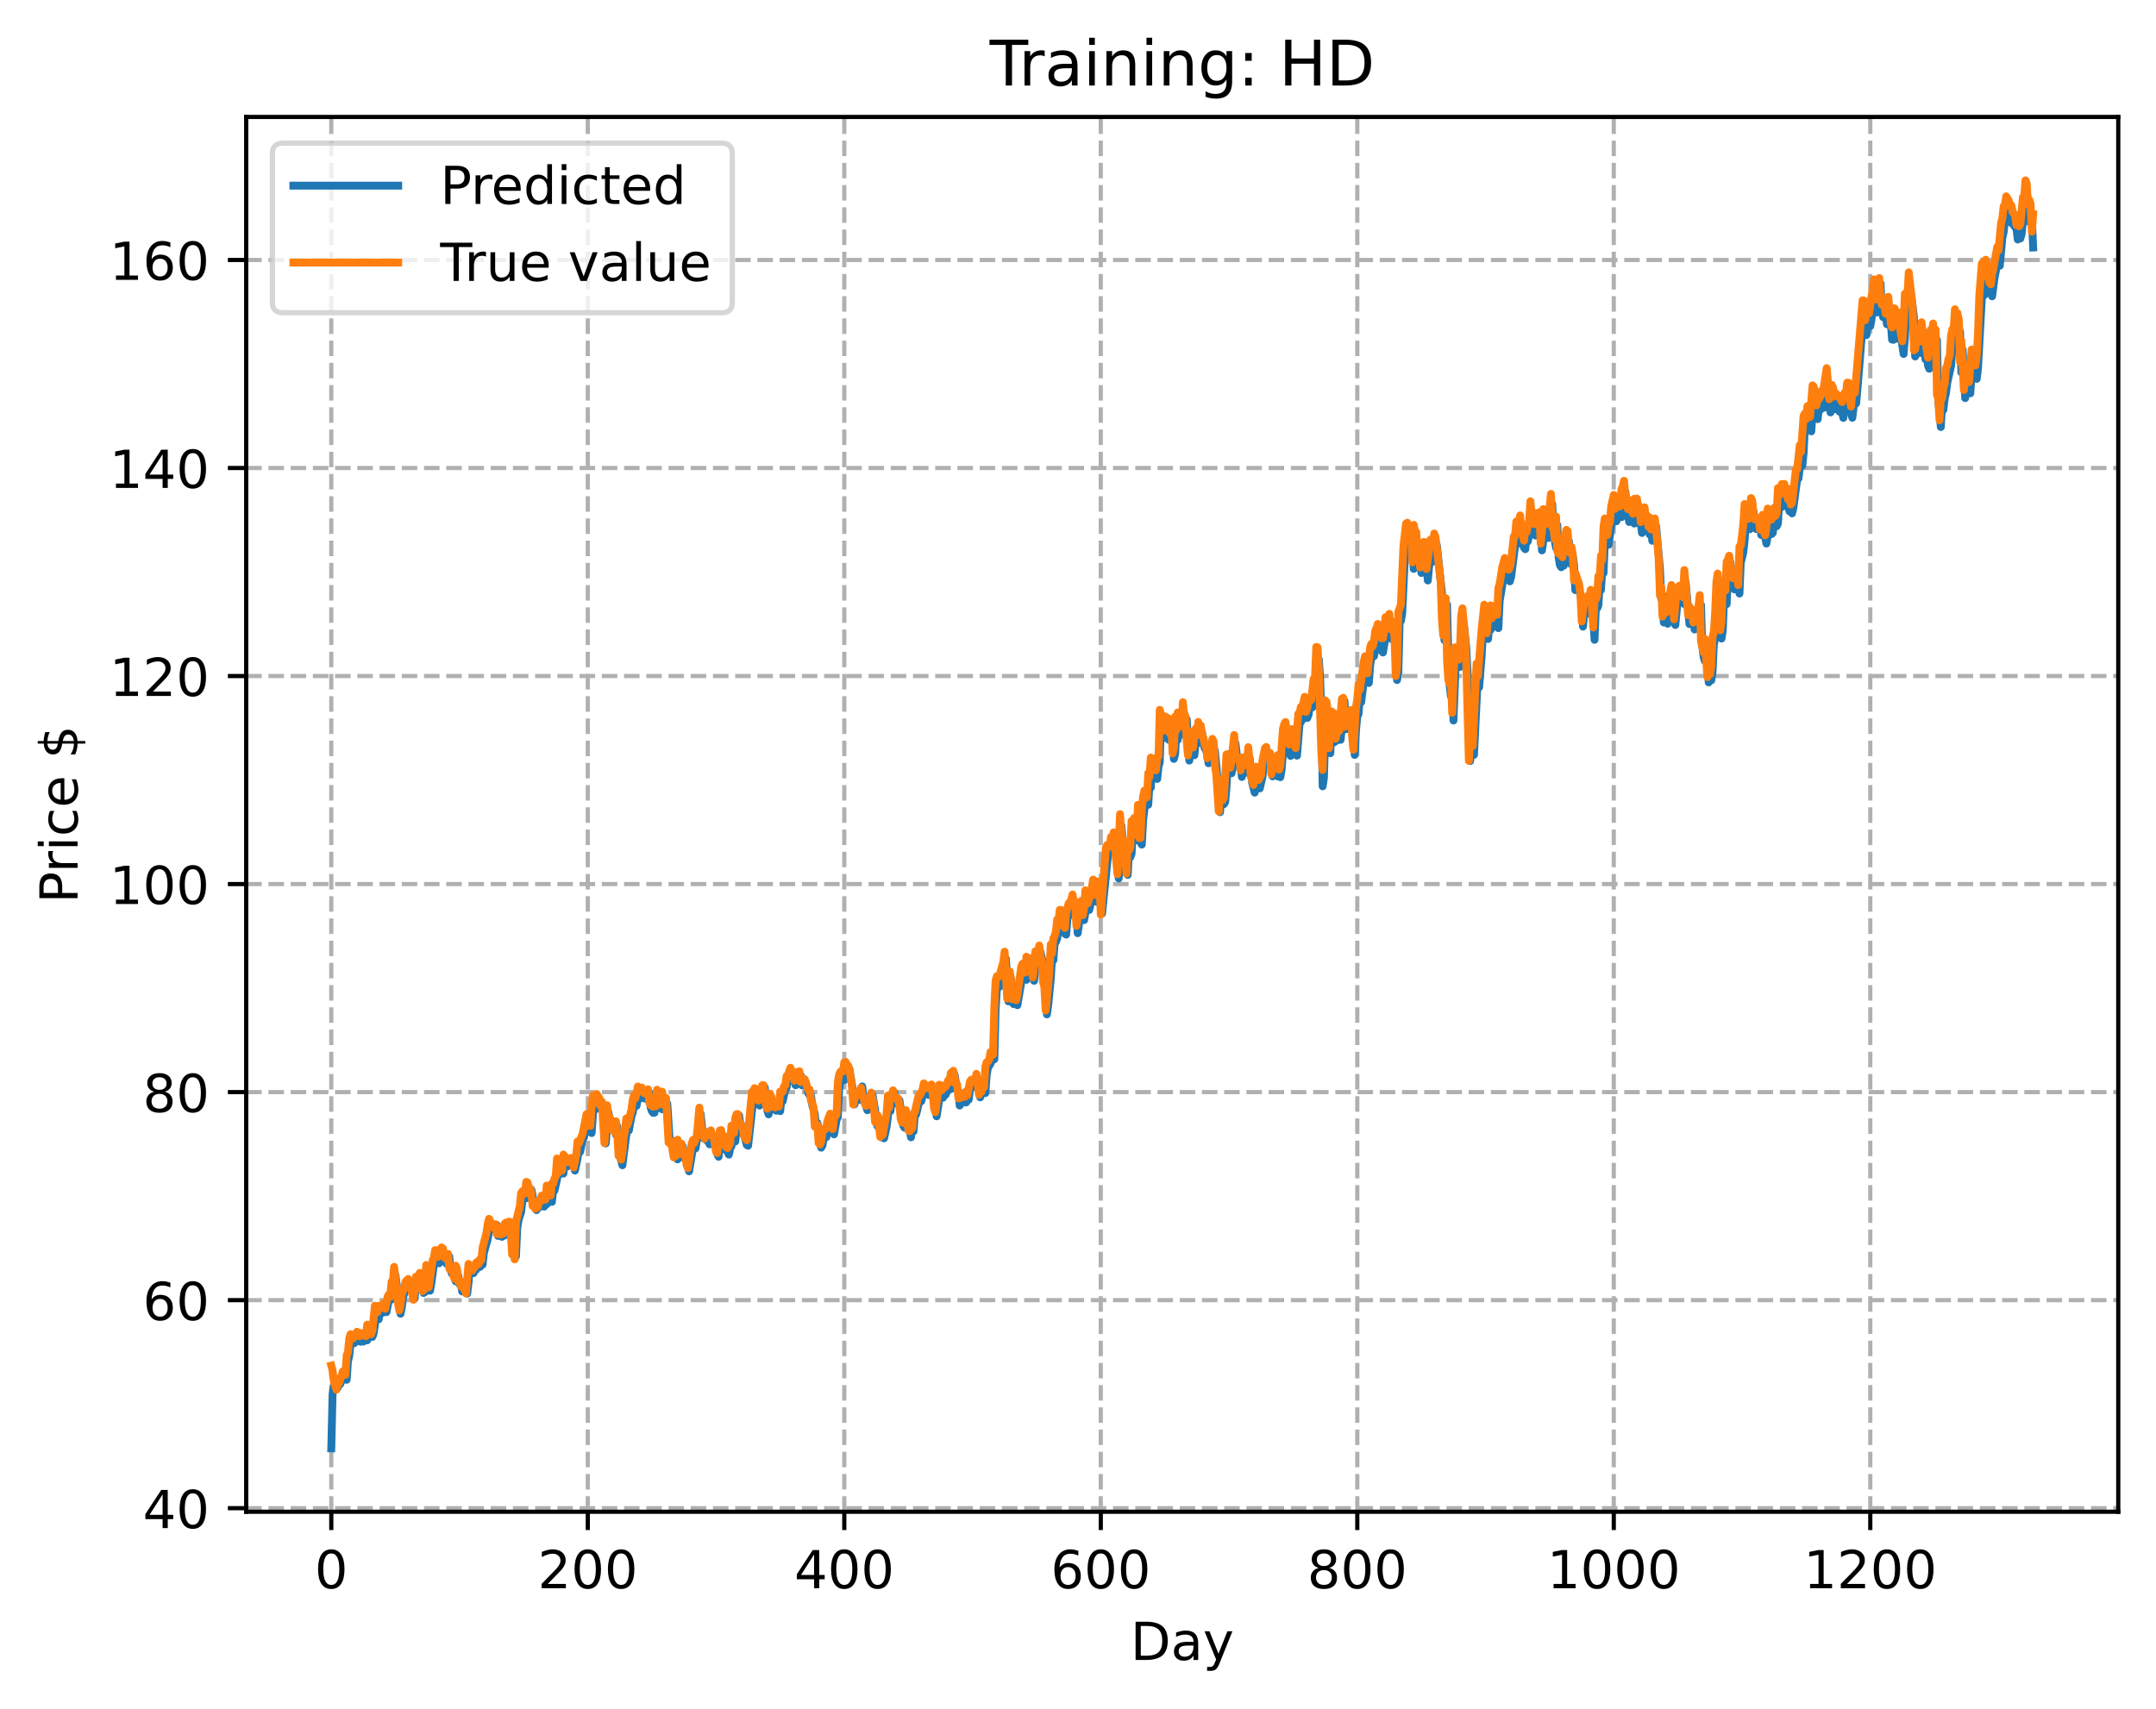 <?xml version="1.0" encoding="utf-8" standalone="no"?>
<!DOCTYPE svg PUBLIC "-//W3C//DTD SVG 1.1//EN"
  "http://www.w3.org/Graphics/SVG/1.1/DTD/svg11.dtd">
<!-- Created with matplotlib (https://matplotlib.org/) -->
<svg height="325.986pt" version="1.1" viewBox="0 0 411.286 325.986" width="411.286pt" xmlns="http://www.w3.org/2000/svg" xmlns:xlink="http://www.w3.org/1999/xlink">
 <defs>
  <style type="text/css">
*{stroke-linecap:butt;stroke-linejoin:round;}
  </style>
 </defs>
 <g id="figure_1">
  <g id="patch_1">
   <path d="M 0 325.986 
L 411.286 325.986 
L 411.286 0 
L 0 0 
z
" style="fill:#ffffff;"/>
  </g>
  <g id="axes_1">
   <g id="patch_2">
    <path d="M 46.966 288.43 
L 404.086 288.43 
L 404.086 22.318 
L 46.966 22.318 
z
" style="fill:#ffffff;"/>
   </g>
   <g id="matplotlib.axis_1">
    <g id="xtick_1">
     <g id="line2d_1">
      <path clip-path="url(#pa68408594f)" d="M 63.198 288.43 
L 63.198 22.318 
" style="fill:none;stroke:#b0b0b0;stroke-dasharray:2.96,1.28;stroke-dashoffset:0;stroke-width:0.8;"/>
     </g>
     <g id="line2d_2">
      <defs>
       <path d="M 0 0 
L 0 3.5 
" id="m8d60e06adc" style="stroke:#000000;stroke-width:0.8;"/>
      </defs>
      <g>
       <use style="stroke:#000000;stroke-width:0.8;" x="63.198" xlink:href="#m8d60e06adc" y="288.43"/>
      </g>
     </g>
     <g id="text_1">
      <!-- 0 -->
      <defs>
       <path d="M 31.781 66.406 
Q 24.172 66.406 20.328 58.906 
Q 16.5 51.422 16.5 36.375 
Q 16.5 21.391 20.328 13.891 
Q 24.172 6.391 31.781 6.391 
Q 39.453 6.391 43.281 13.891 
Q 47.125 21.391 47.125 36.375 
Q 47.125 51.422 43.281 58.906 
Q 39.453 66.406 31.781 66.406 
z
M 31.781 74.219 
Q 44.047 74.219 50.516 64.516 
Q 56.984 54.828 56.984 36.375 
Q 56.984 17.969 50.516 8.266 
Q 44.047 -1.422 31.781 -1.422 
Q 19.531 -1.422 13.062 8.266 
Q 6.594 17.969 6.594 36.375 
Q 6.594 54.828 13.062 64.516 
Q 19.531 74.219 31.781 74.219 
z
" id="DejaVuSans-48"/>
      </defs>
      <g transform="translate(60.017 303.029)scale(0.1 -0.1)">
       <use xlink:href="#DejaVuSans-48"/>
      </g>
     </g>
    </g>
    <g id="xtick_2">
     <g id="line2d_3">
      <path clip-path="url(#pa68408594f)" d="M 112.129 288.43 
L 112.129 22.318 
" style="fill:none;stroke:#b0b0b0;stroke-dasharray:2.96,1.28;stroke-dashoffset:0;stroke-width:0.8;"/>
     </g>
     <g id="line2d_4">
      <g>
       <use style="stroke:#000000;stroke-width:0.8;" x="112.129" xlink:href="#m8d60e06adc" y="288.43"/>
      </g>
     </g>
     <g id="text_2">
      <!-- 200 -->
      <defs>
       <path d="M 19.188 8.297 
L 53.609 8.297 
L 53.609 0 
L 7.328 0 
L 7.328 8.297 
Q 12.938 14.109 22.625 23.891 
Q 32.328 33.688 34.812 36.531 
Q 39.547 41.844 41.422 45.531 
Q 43.312 49.219 43.312 52.781 
Q 43.312 58.594 39.234 62.25 
Q 35.156 65.922 28.609 65.922 
Q 23.969 65.922 18.812 64.312 
Q 13.672 62.703 7.812 59.422 
L 7.812 69.391 
Q 13.766 71.781 18.938 73 
Q 24.125 74.219 28.422 74.219 
Q 39.75 74.219 46.484 68.547 
Q 53.219 62.891 53.219 53.422 
Q 53.219 48.922 51.531 44.891 
Q 49.859 40.875 45.406 35.406 
Q 44.188 33.984 37.641 27.219 
Q 31.109 20.453 19.188 8.297 
z
" id="DejaVuSans-50"/>
      </defs>
      <g transform="translate(102.585 303.029)scale(0.1 -0.1)">
       <use xlink:href="#DejaVuSans-50"/>
       <use x="63.623" xlink:href="#DejaVuSans-48"/>
       <use x="127.246" xlink:href="#DejaVuSans-48"/>
      </g>
     </g>
    </g>
    <g id="xtick_3">
     <g id="line2d_5">
      <path clip-path="url(#pa68408594f)" d="M 161.06 288.43 
L 161.06 22.318 
" style="fill:none;stroke:#b0b0b0;stroke-dasharray:2.96,1.28;stroke-dashoffset:0;stroke-width:0.8;"/>
     </g>
     <g id="line2d_6">
      <g>
       <use style="stroke:#000000;stroke-width:0.8;" x="161.06" xlink:href="#m8d60e06adc" y="288.43"/>
      </g>
     </g>
     <g id="text_3">
      <!-- 400 -->
      <defs>
       <path d="M 37.797 64.312 
L 12.891 25.391 
L 37.797 25.391 
z
M 35.203 72.906 
L 47.609 72.906 
L 47.609 25.391 
L 58.016 25.391 
L 58.016 17.188 
L 47.609 17.188 
L 47.609 0 
L 37.797 0 
L 37.797 17.188 
L 4.891 17.188 
L 4.891 26.703 
z
" id="DejaVuSans-52"/>
      </defs>
      <g transform="translate(151.516 303.029)scale(0.1 -0.1)">
       <use xlink:href="#DejaVuSans-52"/>
       <use x="63.623" xlink:href="#DejaVuSans-48"/>
       <use x="127.246" xlink:href="#DejaVuSans-48"/>
      </g>
     </g>
    </g>
    <g id="xtick_4">
     <g id="line2d_7">
      <path clip-path="url(#pa68408594f)" d="M 209.99 288.43 
L 209.99 22.318 
" style="fill:none;stroke:#b0b0b0;stroke-dasharray:2.96,1.28;stroke-dashoffset:0;stroke-width:0.8;"/>
     </g>
     <g id="line2d_8">
      <g>
       <use style="stroke:#000000;stroke-width:0.8;" x="209.99" xlink:href="#m8d60e06adc" y="288.43"/>
      </g>
     </g>
     <g id="text_4">
      <!-- 600 -->
      <defs>
       <path d="M 33.016 40.375 
Q 26.375 40.375 22.484 35.828 
Q 18.609 31.297 18.609 23.391 
Q 18.609 15.531 22.484 10.953 
Q 26.375 6.391 33.016 6.391 
Q 39.656 6.391 43.531 10.953 
Q 47.406 15.531 47.406 23.391 
Q 47.406 31.297 43.531 35.828 
Q 39.656 40.375 33.016 40.375 
z
M 52.594 71.297 
L 52.594 62.312 
Q 48.875 64.062 45.094 64.984 
Q 41.312 65.922 37.594 65.922 
Q 27.828 65.922 22.672 59.328 
Q 17.531 52.734 16.797 39.406 
Q 19.672 43.656 24.016 45.922 
Q 28.375 48.188 33.594 48.188 
Q 44.578 48.188 50.953 41.516 
Q 57.328 34.859 57.328 23.391 
Q 57.328 12.156 50.688 5.359 
Q 44.047 -1.422 33.016 -1.422 
Q 20.359 -1.422 13.672 8.266 
Q 6.984 17.969 6.984 36.375 
Q 6.984 53.656 15.188 63.938 
Q 23.391 74.219 37.203 74.219 
Q 40.922 74.219 44.703 73.484 
Q 48.484 72.75 52.594 71.297 
z
" id="DejaVuSans-54"/>
      </defs>
      <g transform="translate(200.446 303.029)scale(0.1 -0.1)">
       <use xlink:href="#DejaVuSans-54"/>
       <use x="63.623" xlink:href="#DejaVuSans-48"/>
       <use x="127.246" xlink:href="#DejaVuSans-48"/>
      </g>
     </g>
    </g>
    <g id="xtick_5">
     <g id="line2d_9">
      <path clip-path="url(#pa68408594f)" d="M 258.921 288.43 
L 258.921 22.318 
" style="fill:none;stroke:#b0b0b0;stroke-dasharray:2.96,1.28;stroke-dashoffset:0;stroke-width:0.8;"/>
     </g>
     <g id="line2d_10">
      <g>
       <use style="stroke:#000000;stroke-width:0.8;" x="258.921" xlink:href="#m8d60e06adc" y="288.43"/>
      </g>
     </g>
     <g id="text_5">
      <!-- 800 -->
      <defs>
       <path d="M 31.781 34.625 
Q 24.75 34.625 20.719 30.859 
Q 16.703 27.094 16.703 20.516 
Q 16.703 13.922 20.719 10.156 
Q 24.75 6.391 31.781 6.391 
Q 38.812 6.391 42.859 10.172 
Q 46.922 13.969 46.922 20.516 
Q 46.922 27.094 42.891 30.859 
Q 38.875 34.625 31.781 34.625 
z
M 21.922 38.812 
Q 15.578 40.375 12.031 44.719 
Q 8.5 49.078 8.5 55.328 
Q 8.5 64.062 14.719 69.141 
Q 20.953 74.219 31.781 74.219 
Q 42.672 74.219 48.875 69.141 
Q 55.078 64.062 55.078 55.328 
Q 55.078 49.078 51.531 44.719 
Q 48 40.375 41.703 38.812 
Q 48.828 37.156 52.797 32.312 
Q 56.781 27.484 56.781 20.516 
Q 56.781 9.906 50.312 4.234 
Q 43.844 -1.422 31.781 -1.422 
Q 19.734 -1.422 13.25 4.234 
Q 6.781 9.906 6.781 20.516 
Q 6.781 27.484 10.781 32.312 
Q 14.797 37.156 21.922 38.812 
z
M 18.312 54.391 
Q 18.312 48.734 21.844 45.562 
Q 25.391 42.391 31.781 42.391 
Q 38.141 42.391 41.719 45.562 
Q 45.312 48.734 45.312 54.391 
Q 45.312 60.062 41.719 63.234 
Q 38.141 66.406 31.781 66.406 
Q 25.391 66.406 21.844 63.234 
Q 18.312 60.062 18.312 54.391 
z
" id="DejaVuSans-56"/>
      </defs>
      <g transform="translate(249.377 303.029)scale(0.1 -0.1)">
       <use xlink:href="#DejaVuSans-56"/>
       <use x="63.623" xlink:href="#DejaVuSans-48"/>
       <use x="127.246" xlink:href="#DejaVuSans-48"/>
      </g>
     </g>
    </g>
    <g id="xtick_6">
     <g id="line2d_11">
      <path clip-path="url(#pa68408594f)" d="M 307.851 288.43 
L 307.851 22.318 
" style="fill:none;stroke:#b0b0b0;stroke-dasharray:2.96,1.28;stroke-dashoffset:0;stroke-width:0.8;"/>
     </g>
     <g id="line2d_12">
      <g>
       <use style="stroke:#000000;stroke-width:0.8;" x="307.851" xlink:href="#m8d60e06adc" y="288.43"/>
      </g>
     </g>
     <g id="text_6">
      <!-- 1000 -->
      <defs>
       <path d="M 12.406 8.297 
L 28.516 8.297 
L 28.516 63.922 
L 10.984 60.406 
L 10.984 69.391 
L 28.422 72.906 
L 38.281 72.906 
L 38.281 8.297 
L 54.391 8.297 
L 54.391 0 
L 12.406 0 
z
" id="DejaVuSans-49"/>
      </defs>
      <g transform="translate(295.126 303.029)scale(0.1 -0.1)">
       <use xlink:href="#DejaVuSans-49"/>
       <use x="63.623" xlink:href="#DejaVuSans-48"/>
       <use x="127.246" xlink:href="#DejaVuSans-48"/>
       <use x="190.869" xlink:href="#DejaVuSans-48"/>
      </g>
     </g>
    </g>
    <g id="xtick_7">
     <g id="line2d_13">
      <path clip-path="url(#pa68408594f)" d="M 356.782 288.43 
L 356.782 22.318 
" style="fill:none;stroke:#b0b0b0;stroke-dasharray:2.96,1.28;stroke-dashoffset:0;stroke-width:0.8;"/>
     </g>
     <g id="line2d_14">
      <g>
       <use style="stroke:#000000;stroke-width:0.8;" x="356.782" xlink:href="#m8d60e06adc" y="288.43"/>
      </g>
     </g>
     <g id="text_7">
      <!-- 1200 -->
      <g transform="translate(344.057 303.029)scale(0.1 -0.1)">
       <use xlink:href="#DejaVuSans-49"/>
       <use x="63.623" xlink:href="#DejaVuSans-50"/>
       <use x="127.246" xlink:href="#DejaVuSans-48"/>
       <use x="190.869" xlink:href="#DejaVuSans-48"/>
      </g>
     </g>
    </g>
    <g id="text_8">
     <!-- Day -->
     <defs>
      <path d="M 19.672 64.797 
L 19.672 8.109 
L 31.594 8.109 
Q 46.688 8.109 53.688 14.938 
Q 60.688 21.781 60.688 36.531 
Q 60.688 51.172 53.688 57.984 
Q 46.688 64.797 31.594 64.797 
z
M 9.812 72.906 
L 30.078 72.906 
Q 51.266 72.906 61.172 64.094 
Q 71.094 55.281 71.094 36.531 
Q 71.094 17.672 61.125 8.828 
Q 51.172 0 30.078 0 
L 9.812 0 
z
" id="DejaVuSans-68"/>
      <path d="M 34.281 27.484 
Q 23.391 27.484 19.188 25 
Q 14.984 22.516 14.984 16.5 
Q 14.984 11.719 18.141 8.906 
Q 21.297 6.109 26.703 6.109 
Q 34.188 6.109 38.703 11.406 
Q 43.219 16.703 43.219 25.484 
L 43.219 27.484 
z
M 52.203 31.203 
L 52.203 0 
L 43.219 0 
L 43.219 8.297 
Q 40.141 3.328 35.547 0.953 
Q 30.953 -1.422 24.312 -1.422 
Q 15.922 -1.422 10.953 3.297 
Q 6 8.016 6 15.922 
Q 6 25.141 12.172 29.828 
Q 18.359 34.516 30.609 34.516 
L 43.219 34.516 
L 43.219 35.406 
Q 43.219 41.609 39.141 45 
Q 35.062 48.391 27.688 48.391 
Q 23 48.391 18.547 47.266 
Q 14.109 46.141 10.016 43.891 
L 10.016 52.203 
Q 14.938 54.109 19.578 55.047 
Q 24.219 56 28.609 56 
Q 40.484 56 46.344 49.844 
Q 52.203 43.703 52.203 31.203 
z
" id="DejaVuSans-97"/>
      <path d="M 32.172 -5.078 
Q 28.375 -14.844 24.75 -17.812 
Q 21.141 -20.797 15.094 -20.797 
L 7.906 -20.797 
L 7.906 -13.281 
L 13.188 -13.281 
Q 16.891 -13.281 18.938 -11.516 
Q 21 -9.766 23.484 -3.219 
L 25.094 0.875 
L 2.984 54.688 
L 12.5 54.688 
L 29.594 11.922 
L 46.688 54.688 
L 56.203 54.688 
z
" id="DejaVuSans-121"/>
     </defs>
     <g transform="translate(215.652 316.707)scale(0.1 -0.1)">
      <use xlink:href="#DejaVuSans-68"/>
      <use x="77.002" xlink:href="#DejaVuSans-97"/>
      <use x="138.281" xlink:href="#DejaVuSans-121"/>
     </g>
    </g>
   </g>
   <g id="matplotlib.axis_2">
    <g id="ytick_1">
     <g id="line2d_15">
      <path clip-path="url(#pa68408594f)" d="M 46.966 287.757 
L 404.086 287.757 
" style="fill:none;stroke:#b0b0b0;stroke-dasharray:2.96,1.28;stroke-dashoffset:0;stroke-width:0.8;"/>
     </g>
     <g id="line2d_16">
      <defs>
       <path d="M 0 0 
L -3.5 0 
" id="mc5e947cb2e" style="stroke:#000000;stroke-width:0.8;"/>
      </defs>
      <g>
       <use style="stroke:#000000;stroke-width:0.8;" x="46.966" xlink:href="#mc5e947cb2e" y="287.757"/>
      </g>
     </g>
     <g id="text_9">
      <!-- 40 -->
      <g transform="translate(27.241 291.557)scale(0.1 -0.1)">
       <use xlink:href="#DejaVuSans-52"/>
       <use x="63.623" xlink:href="#DejaVuSans-48"/>
      </g>
     </g>
    </g>
    <g id="ytick_2">
     <g id="line2d_17">
      <path clip-path="url(#pa68408594f)" d="M 46.966 248.064 
L 404.086 248.064 
" style="fill:none;stroke:#b0b0b0;stroke-dasharray:2.96,1.28;stroke-dashoffset:0;stroke-width:0.8;"/>
     </g>
     <g id="line2d_18">
      <g>
       <use style="stroke:#000000;stroke-width:0.8;" x="46.966" xlink:href="#mc5e947cb2e" y="248.064"/>
      </g>
     </g>
     <g id="text_10">
      <!-- 60 -->
      <g transform="translate(27.241 251.863)scale(0.1 -0.1)">
       <use xlink:href="#DejaVuSans-54"/>
       <use x="63.623" xlink:href="#DejaVuSans-48"/>
      </g>
     </g>
    </g>
    <g id="ytick_3">
     <g id="line2d_19">
      <path clip-path="url(#pa68408594f)" d="M 46.966 208.371 
L 404.086 208.371 
" style="fill:none;stroke:#b0b0b0;stroke-dasharray:2.96,1.28;stroke-dashoffset:0;stroke-width:0.8;"/>
     </g>
     <g id="line2d_20">
      <g>
       <use style="stroke:#000000;stroke-width:0.8;" x="46.966" xlink:href="#mc5e947cb2e" y="208.371"/>
      </g>
     </g>
     <g id="text_11">
      <!-- 80 -->
      <g transform="translate(27.241 212.17)scale(0.1 -0.1)">
       <use xlink:href="#DejaVuSans-56"/>
       <use x="63.623" xlink:href="#DejaVuSans-48"/>
      </g>
     </g>
    </g>
    <g id="ytick_4">
     <g id="line2d_21">
      <path clip-path="url(#pa68408594f)" d="M 46.966 168.677 
L 404.086 168.677 
" style="fill:none;stroke:#b0b0b0;stroke-dasharray:2.96,1.28;stroke-dashoffset:0;stroke-width:0.8;"/>
     </g>
     <g id="line2d_22">
      <g>
       <use style="stroke:#000000;stroke-width:0.8;" x="46.966" xlink:href="#mc5e947cb2e" y="168.677"/>
      </g>
     </g>
     <g id="text_12">
      <!-- 100 -->
      <g transform="translate(20.878 172.476)scale(0.1 -0.1)">
       <use xlink:href="#DejaVuSans-49"/>
       <use x="63.623" xlink:href="#DejaVuSans-48"/>
       <use x="127.246" xlink:href="#DejaVuSans-48"/>
      </g>
     </g>
    </g>
    <g id="ytick_5">
     <g id="line2d_23">
      <path clip-path="url(#pa68408594f)" d="M 46.966 128.984 
L 404.086 128.984 
" style="fill:none;stroke:#b0b0b0;stroke-dasharray:2.96,1.28;stroke-dashoffset:0;stroke-width:0.8;"/>
     </g>
     <g id="line2d_24">
      <g>
       <use style="stroke:#000000;stroke-width:0.8;" x="46.966" xlink:href="#mc5e947cb2e" y="128.984"/>
      </g>
     </g>
     <g id="text_13">
      <!-- 120 -->
      <g transform="translate(20.878 132.783)scale(0.1 -0.1)">
       <use xlink:href="#DejaVuSans-49"/>
       <use x="63.623" xlink:href="#DejaVuSans-50"/>
       <use x="127.246" xlink:href="#DejaVuSans-48"/>
      </g>
     </g>
    </g>
    <g id="ytick_6">
     <g id="line2d_25">
      <path clip-path="url(#pa68408594f)" d="M 46.966 89.29 
L 404.086 89.29 
" style="fill:none;stroke:#b0b0b0;stroke-dasharray:2.96,1.28;stroke-dashoffset:0;stroke-width:0.8;"/>
     </g>
     <g id="line2d_26">
      <g>
       <use style="stroke:#000000;stroke-width:0.8;" x="46.966" xlink:href="#mc5e947cb2e" y="89.29"/>
      </g>
     </g>
     <g id="text_14">
      <!-- 140 -->
      <g transform="translate(20.878 93.09)scale(0.1 -0.1)">
       <use xlink:href="#DejaVuSans-49"/>
       <use x="63.623" xlink:href="#DejaVuSans-52"/>
       <use x="127.246" xlink:href="#DejaVuSans-48"/>
      </g>
     </g>
    </g>
    <g id="ytick_7">
     <g id="line2d_27">
      <path clip-path="url(#pa68408594f)" d="M 46.966 49.597 
L 404.086 49.597 
" style="fill:none;stroke:#b0b0b0;stroke-dasharray:2.96,1.28;stroke-dashoffset:0;stroke-width:0.8;"/>
     </g>
     <g id="line2d_28">
      <g>
       <use style="stroke:#000000;stroke-width:0.8;" x="46.966" xlink:href="#mc5e947cb2e" y="49.597"/>
      </g>
     </g>
     <g id="text_15">
      <!-- 160 -->
      <g transform="translate(20.878 53.396)scale(0.1 -0.1)">
       <use xlink:href="#DejaVuSans-49"/>
       <use x="63.623" xlink:href="#DejaVuSans-54"/>
       <use x="127.246" xlink:href="#DejaVuSans-48"/>
      </g>
     </g>
    </g>
    <g id="text_16">
     <!-- Price $ -->
     <defs>
      <path d="M 19.672 64.797 
L 19.672 37.406 
L 32.078 37.406 
Q 38.969 37.406 42.719 40.969 
Q 46.484 44.531 46.484 51.125 
Q 46.484 57.672 42.719 61.234 
Q 38.969 64.797 32.078 64.797 
z
M 9.812 72.906 
L 32.078 72.906 
Q 44.344 72.906 50.609 67.359 
Q 56.891 61.812 56.891 51.125 
Q 56.891 40.328 50.609 34.812 
Q 44.344 29.297 32.078 29.297 
L 19.672 29.297 
L 19.672 0 
L 9.812 0 
z
" id="DejaVuSans-80"/>
      <path d="M 41.109 46.297 
Q 39.594 47.172 37.812 47.578 
Q 36.031 48 33.891 48 
Q 26.266 48 22.188 43.047 
Q 18.109 38.094 18.109 28.812 
L 18.109 0 
L 9.078 0 
L 9.078 54.688 
L 18.109 54.688 
L 18.109 46.188 
Q 20.953 51.172 25.484 53.578 
Q 30.031 56 36.531 56 
Q 37.453 56 38.578 55.875 
Q 39.703 55.766 41.062 55.516 
z
" id="DejaVuSans-114"/>
      <path d="M 9.422 54.688 
L 18.406 54.688 
L 18.406 0 
L 9.422 0 
z
M 9.422 75.984 
L 18.406 75.984 
L 18.406 64.594 
L 9.422 64.594 
z
" id="DejaVuSans-105"/>
      <path d="M 48.781 52.594 
L 48.781 44.188 
Q 44.969 46.297 41.141 47.344 
Q 37.312 48.391 33.406 48.391 
Q 24.656 48.391 19.812 42.844 
Q 14.984 37.312 14.984 27.297 
Q 14.984 17.281 19.812 11.734 
Q 24.656 6.203 33.406 6.203 
Q 37.312 6.203 41.141 7.25 
Q 44.969 8.297 48.781 10.406 
L 48.781 2.094 
Q 45.016 0.344 40.984 -0.531 
Q 36.969 -1.422 32.422 -1.422 
Q 20.062 -1.422 12.781 6.344 
Q 5.516 14.109 5.516 27.297 
Q 5.516 40.672 12.859 48.328 
Q 20.219 56 33.016 56 
Q 37.156 56 41.109 55.141 
Q 45.062 54.297 48.781 52.594 
z
" id="DejaVuSans-99"/>
      <path d="M 56.203 29.594 
L 56.203 25.203 
L 14.891 25.203 
Q 15.484 15.922 20.484 11.062 
Q 25.484 6.203 34.422 6.203 
Q 39.594 6.203 44.453 7.469 
Q 49.312 8.734 54.109 11.281 
L 54.109 2.781 
Q 49.266 0.734 44.188 -0.344 
Q 39.109 -1.422 33.891 -1.422 
Q 20.797 -1.422 13.156 6.188 
Q 5.516 13.812 5.516 26.812 
Q 5.516 40.234 12.766 48.109 
Q 20.016 56 32.328 56 
Q 43.359 56 49.781 48.891 
Q 56.203 41.797 56.203 29.594 
z
M 47.219 32.234 
Q 47.125 39.594 43.094 43.984 
Q 39.062 48.391 32.422 48.391 
Q 24.906 48.391 20.391 44.141 
Q 15.875 39.891 15.188 32.172 
z
" id="DejaVuSans-101"/>
      <path id="DejaVuSans-32"/>
      <path d="M 33.797 -14.703 
L 28.906 -14.703 
L 28.859 0 
Q 23.734 0.094 18.609 1.188 
Q 13.484 2.297 8.297 4.5 
L 8.297 13.281 
Q 13.281 10.156 18.375 8.562 
Q 23.484 6.984 28.906 6.938 
L 28.906 29.203 
Q 18.109 30.953 13.203 35.156 
Q 8.297 39.359 8.297 46.688 
Q 8.297 54.641 13.625 59.219 
Q 18.953 63.812 28.906 64.5 
L 28.906 75.984 
L 33.797 75.984 
L 33.797 64.656 
Q 38.328 64.453 42.578 63.688 
Q 46.828 62.938 50.875 61.625 
L 50.875 53.078 
Q 46.828 55.125 42.547 56.25 
Q 38.281 57.375 33.797 57.562 
L 33.797 36.719 
Q 44.875 35.016 50.094 30.609 
Q 55.328 26.219 55.328 18.609 
Q 55.328 10.359 49.781 5.594 
Q 44.234 0.828 33.797 0.094 
z
M 28.906 37.594 
L 28.906 57.625 
Q 23.25 56.984 20.266 54.391 
Q 17.281 51.812 17.281 47.516 
Q 17.281 43.312 20.031 40.969 
Q 22.797 38.625 28.906 37.594 
z
M 33.797 28.219 
L 33.797 7.078 
Q 39.984 7.906 43.141 10.594 
Q 46.297 13.281 46.297 17.672 
Q 46.297 21.969 43.281 24.5 
Q 40.281 27.047 33.797 28.219 
z
" id="DejaVuSans-36"/>
     </defs>
     <g transform="translate(14.798 172.342)rotate(-90)scale(0.1 -0.1)">
      <use xlink:href="#DejaVuSans-80"/>
      <use x="58.553" xlink:href="#DejaVuSans-114"/>
      <use x="99.666" xlink:href="#DejaVuSans-105"/>
      <use x="127.449" xlink:href="#DejaVuSans-99"/>
      <use x="182.43" xlink:href="#DejaVuSans-101"/>
      <use x="243.953" xlink:href="#DejaVuSans-32"/>
      <use x="275.74" xlink:href="#DejaVuSans-36"/>
     </g>
    </g>
   </g>
   <g id="line2d_29">
    <path clip-path="url(#pa68408594f)" d="M 63.198 276.334 
L 63.443 265.994 
L 63.932 262.996 
L 64.422 264.763 
L 64.666 263.203 
L 64.911 264.088 
L 65.156 263.402 
L 65.4 263.133 
L 66.134 263.256 
L 66.379 259.73 
L 66.623 258.696 
L 66.868 256.403 
L 67.113 255.301 
L 67.357 256.211 
L 67.602 256.264 
L 67.847 255.454 
L 68.091 255.905 
L 68.336 255.028 
L 68.825 255.993 
L 69.07 255.24 
L 69.315 255.964 
L 69.559 255.13 
L 69.804 254.798 
L 70.049 255.733 
L 70.293 253.921 
L 70.538 254.753 
L 70.783 254.117 
L 71.027 255.086 
L 71.272 254.433 
L 71.517 252.783 
L 71.761 250.234 
L 72.006 251.239 
L 72.251 251.717 
L 72.495 249.807 
L 72.74 250.587 
L 72.984 249.56 
L 73.229 250.391 
L 73.474 249.08 
L 73.718 250.344 
L 74.208 247.904 
L 74.452 247.276 
L 74.697 247.943 
L 74.942 245.779 
L 75.186 245.88 
L 75.431 243.248 
L 76.41 250.654 
L 76.654 249.449 
L 76.899 247.444 
L 77.878 244.653 
L 78.122 244.432 
L 78.367 245.716 
L 79.101 247.721 
L 79.345 244.79 
L 79.59 243.655 
L 79.835 244.356 
L 80.324 243.163 
L 80.813 246.692 
L 81.303 246.334 
L 81.547 242.48 
L 81.792 245.099 
L 82.037 246.258 
L 82.281 244.861 
L 82.771 241.336 
L 83.015 241.093 
L 83.26 239.752 
L 83.505 240.167 
L 83.749 241.028 
L 83.994 239.95 
L 84.239 240.666 
L 84.483 238.951 
L 84.728 239.66 
L 84.972 240.751 
L 85.217 241.137 
L 85.462 240.025 
L 85.706 239.748 
L 85.951 242.217 
L 86.196 242.996 
L 86.44 242.698 
L 86.93 244.475 
L 87.174 242.57 
L 87.419 243.416 
L 87.664 245.031 
L 87.908 244.53 
L 88.153 246.395 
L 88.398 245.042 
L 88.642 246.349 
L 88.887 246.468 
L 89.132 246.801 
L 89.376 244.801 
L 89.621 241.601 
L 89.866 241.694 
L 90.355 242.9 
L 90.599 241.976 
L 90.844 242.244 
L 91.089 241.32 
L 91.333 241.06 
L 91.578 241.708 
L 91.823 240.636 
L 92.067 241.276 
L 92.312 238.997 
L 93.046 236.389 
L 93.535 233.393 
L 94.025 234.533 
L 94.269 233.809 
L 94.514 234.702 
L 94.759 233.722 
L 95.003 235.806 
L 95.248 235.521 
L 95.493 235.041 
L 95.737 235.98 
L 95.982 234.559 
L 96.227 235.739 
L 96.471 233.9 
L 96.716 233.624 
L 96.96 234.477 
L 97.205 233.856 
L 97.45 233.638 
L 97.694 235.701 
L 97.939 239.127 
L 98.184 237.345 
L 98.428 239.732 
L 98.673 234.342 
L 98.918 232.79 
L 99.407 231.244 
L 99.652 229.152 
L 99.896 228.139 
L 100.141 227.771 
L 100.386 228.623 
L 100.63 226.616 
L 100.875 227.049 
L 101.12 228.002 
L 101.364 226.992 
L 101.609 228.121 
L 101.854 230.209 
L 102.098 229.709 
L 102.343 230.888 
L 102.587 230.188 
L 102.832 230.371 
L 103.077 229.839 
L 103.321 230.169 
L 103.566 228.935 
L 103.811 230.216 
L 104.055 229.358 
L 104.3 229.762 
L 104.545 227.371 
L 104.789 228.55 
L 105.034 227.848 
L 105.279 229.321 
L 105.523 227.161 
L 105.768 227.159 
L 106.257 225.043 
L 106.502 221.899 
L 106.747 224.052 
L 107.236 222.987 
L 107.481 223.916 
L 107.725 221.224 
L 107.97 221.703 
L 108.215 222.56 
L 108.459 222.336 
L 108.704 221.548 
L 108.948 222.163 
L 109.193 221.422 
L 109.682 223.342 
L 110.172 221.056 
L 110.416 219.263 
L 110.661 219.78 
L 111.15 217.338 
L 111.395 217.032 
L 112.129 213.632 
L 112.374 215.349 
L 112.618 215.204 
L 112.863 216.177 
L 113.352 209.21 
L 113.597 211.673 
L 113.842 211.384 
L 114.086 209.219 
L 114.331 210.466 
L 114.575 210.515 
L 114.82 211.376 
L 115.065 210.784 
L 115.554 218.155 
L 116.043 212.178 
L 116.288 213.462 
L 116.533 213.645 
L 116.777 215.418 
L 117.022 215.301 
L 117.267 215.373 
L 117.511 216.506 
L 117.756 214.907 
L 118.001 217.022 
L 118.245 220.459 
L 118.735 222.325 
L 119.713 214.683 
L 119.958 215.707 
L 120.447 213.036 
L 120.692 212.324 
L 121.181 209.774 
L 121.426 210.989 
L 121.915 208.207 
L 122.404 209.524 
L 122.649 208.077 
L 122.894 209.263 
L 123.138 209.643 
L 123.628 208.644 
L 123.872 208.487 
L 124.117 211.312 
L 124.362 212.023 
L 124.606 212.329 
L 124.851 212.298 
L 125.096 210.687 
L 125.34 211.467 
L 125.585 208.939 
L 125.83 210.252 
L 126.074 209.288 
L 126.319 211.65 
L 126.563 209.48 
L 126.808 211.515 
L 127.053 210.806 
L 127.297 210.576 
L 127.787 218.048 
L 128.031 217.488 
L 128.276 218.301 
L 128.765 220.678 
L 129.01 220.359 
L 129.255 221.206 
L 129.499 218.628 
L 129.744 220.803 
L 129.989 219.111 
L 130.233 218.705 
L 130.723 221.164 
L 130.967 220.352 
L 131.212 222.569 
L 131.457 223.491 
L 132.191 219.081 
L 132.435 218.278 
L 132.68 219.115 
L 132.924 217.594 
L 133.169 217.189 
L 133.658 212.521 
L 134.148 217.152 
L 134.392 215.998 
L 134.637 217.458 
L 134.882 216.445 
L 135.126 217.852 
L 135.371 218.337 
L 135.616 216.918 
L 135.86 216.817 
L 136.105 217.652 
L 136.35 217.972 
L 136.594 218.857 
L 136.839 220.191 
L 137.084 220.705 
L 137.328 217.95 
L 137.573 216.664 
L 137.818 216.562 
L 138.062 218.632 
L 138.307 219.336 
L 138.551 217.798 
L 138.796 219.826 
L 139.041 220.297 
L 139.285 219.151 
L 139.53 218.725 
L 139.775 215.925 
L 140.019 217.225 
L 140.264 217.795 
L 140.753 213.144 
L 140.998 212.818 
L 141.243 214.792 
L 141.487 214.679 
L 141.732 216.173 
L 141.977 216.659 
L 142.466 218.457 
L 142.711 218.594 
L 143.689 209.866 
L 143.934 210.464 
L 144.178 207.837 
L 144.423 209.307 
L 144.668 209.229 
L 144.912 210.936 
L 145.402 208.227 
L 145.891 207.481 
L 146.38 211.87 
L 146.625 212.613 
L 146.87 211.347 
L 147.114 209.385 
L 147.359 209.959 
L 147.604 211.647 
L 147.848 210.603 
L 148.093 211.929 
L 148.338 210.858 
L 148.582 210.661 
L 148.827 212.002 
L 149.072 209.617 
L 149.316 210.097 
L 149.806 207.88 
L 150.05 207.521 
L 150.295 206.215 
L 151.029 204.392 
L 151.273 205.354 
L 151.518 205.827 
L 151.763 207.057 
L 152.007 205.902 
L 152.252 205.286 
L 152.497 206.18 
L 152.741 205.155 
L 152.986 207.075 
L 153.231 206.853 
L 153.475 206.844 
L 153.72 206.707 
L 154.209 208.631 
L 154.454 208.985 
L 154.699 208.949 
L 154.943 210.809 
L 155.433 212.547 
L 155.677 215.078 
L 155.922 214.261 
L 156.166 215.438 
L 156.411 218.198 
L 156.656 218.972 
L 156.9 218.536 
L 157.145 216.99 
L 157.39 216.354 
L 157.634 216.968 
L 158.368 213.952 
L 158.613 213.409 
L 159.102 216.425 
L 159.592 213.626 
L 159.836 213.151 
L 160.081 207.919 
L 160.326 205.93 
L 160.57 205.171 
L 160.815 204.775 
L 161.06 206.085 
L 161.304 203.759 
L 161.549 203.216 
L 161.794 204.601 
L 162.038 203.97 
L 162.772 208.413 
L 163.017 210.708 
L 163.261 209.724 
L 163.506 209.668 
L 163.751 209.084 
L 163.995 209.832 
L 164.485 207.284 
L 164.729 209.389 
L 165.463 211.823 
L 166.197 209.944 
L 166.442 208.884 
L 166.931 211.752 
L 167.176 214.282 
L 167.421 214.894 
L 167.665 213.467 
L 168.154 217.008 
L 168.399 216.361 
L 168.644 217.181 
L 169.133 214.99 
L 169.378 213.025 
L 169.622 209.984 
L 169.867 211.991 
L 170.112 209.624 
L 170.356 210.569 
L 170.601 208.42 
L 170.846 209.903 
L 171.09 210.543 
L 171.335 210.735 
L 171.58 209.913 
L 172.314 214.784 
L 172.558 215.16 
L 173.048 212.573 
L 173.782 216.993 
L 174.026 214.682 
L 174.271 215.869 
L 174.515 212.631 
L 174.76 212.657 
L 175.494 209.597 
L 175.739 210.112 
L 176.473 207.306 
L 176.717 208.345 
L 176.962 208.824 
L 177.207 208.909 
L 177.451 207.648 
L 177.696 208.084 
L 177.941 207.654 
L 178.675 212.991 
L 179.409 208.297 
L 179.898 209.442 
L 180.142 208.102 
L 180.387 208.871 
L 181.121 207.109 
L 181.366 207.805 
L 181.61 205.792 
L 182.1 205.033 
L 182.589 207.977 
L 182.834 208.164 
L 183.078 210.925 
L 183.323 209.795 
L 183.568 210.422 
L 183.812 209.098 
L 184.302 210.342 
L 184.546 208.871 
L 184.791 209.812 
L 185.036 207.806 
L 185.525 206.648 
L 185.77 207.397 
L 186.014 206.734 
L 186.259 207.33 
L 186.503 205.761 
L 186.993 209.368 
L 187.237 208.429 
L 187.482 208.393 
L 187.727 207.946 
L 187.971 208.557 
L 188.216 205.155 
L 188.461 203.724 
L 188.95 202.974 
L 189.195 201.523 
L 189.439 202.235 
L 189.684 202.092 
L 189.929 192.572 
L 190.173 188.595 
L 190.418 187.511 
L 190.663 188.276 
L 191.641 184.909 
L 191.886 182.923 
L 192.375 191.068 
L 192.62 189.312 
L 192.864 186.738 
L 193.109 188.135 
L 193.354 191.569 
L 193.598 190.651 
L 194.088 191.783 
L 195.311 184.507 
L 195.8 186.945 
L 196.045 183.976 
L 196.29 185.903 
L 196.534 184.15 
L 196.779 184.472 
L 197.024 186.257 
L 197.268 187.126 
L 197.758 182.197 
L 198.002 182.89 
L 198.247 184.192 
L 198.491 181.656 
L 198.981 183.846 
L 199.715 193.535 
L 199.959 191.821 
L 200.449 186.766 
L 200.693 182.815 
L 200.938 183.224 
L 201.183 180.057 
L 201.427 179.722 
L 201.672 179.066 
L 201.917 176.781 
L 202.161 177.249 
L 202.406 175.142 
L 202.651 174.16 
L 202.895 177.276 
L 203.14 178.141 
L 203.385 178.317 
L 203.629 175.313 
L 204.118 173.879 
L 204.363 174.01 
L 204.852 171.77 
L 205.097 173.514 
L 205.342 173.943 
L 205.586 178.046 
L 206.32 172.833 
L 206.565 172.515 
L 206.81 175.552 
L 207.054 174.178 
L 207.299 171.25 
L 207.788 173.614 
L 208.033 172.543 
L 208.278 172.045 
L 208.767 169.015 
L 209.012 171.221 
L 209.256 172.071 
L 209.501 169.385 
L 209.746 170.358 
L 209.99 169.352 
L 210.235 174.318 
L 211.458 162.347 
L 211.703 162.901 
L 212.192 160.916 
L 212.437 161.841 
L 212.681 159.924 
L 213.415 167.601 
L 213.905 157.461 
L 214.149 160.09 
L 214.394 161.236 
L 214.639 161.841 
L 215.128 166.927 
L 215.373 162.251 
L 215.617 163.545 
L 215.862 162.929 
L 216.106 158.752 
L 216.351 159.728 
L 216.596 157.893 
L 216.84 160.315 
L 217.085 160.291 
L 217.33 155.823 
L 217.574 160.735 
L 217.819 161.144 
L 218.064 156.475 
L 218.553 152.383 
L 218.798 151.932 
L 219.042 153.546 
L 219.287 149.39 
L 219.532 150.273 
L 219.776 146.723 
L 220.021 147.26 
L 220.266 146.782 
L 220.51 147.192 
L 220.755 148.613 
L 221 146.296 
L 221.244 145.435 
L 221.489 136.818 
L 221.734 137.882 
L 222.223 140.77 
L 222.467 137.918 
L 222.712 138.715 
L 222.957 141.146 
L 223.201 138.351 
L 223.446 140.924 
L 223.691 139.718 
L 223.935 144.792 
L 224.18 143.828 
L 224.425 139.079 
L 224.669 141.158 
L 224.914 138.187 
L 225.159 139.744 
L 225.403 138.953 
L 225.648 140.162 
L 225.893 136.056 
L 226.137 138.139 
L 226.382 137.247 
L 226.871 145.111 
L 227.361 140.353 
L 227.85 144.103 
L 228.094 141.609 
L 228.339 140.746 
L 228.584 141.74 
L 228.828 139.731 
L 229.073 141.313 
L 229.318 139.821 
L 229.562 141.753 
L 229.807 142.746 
L 230.296 143.588 
L 230.541 145.62 
L 230.786 143.718 
L 231.03 143.052 
L 231.275 144.263 
L 231.52 142.532 
L 231.764 143.341 
L 232.254 148.56 
L 232.743 154.956 
L 232.988 151.195 
L 233.232 150.007 
L 233.477 153.434 
L 233.722 153.017 
L 233.966 150.248 
L 234.211 145.369 
L 234.455 146.419 
L 234.7 145.625 
L 234.945 147.533 
L 235.189 146.23 
L 235.679 141.821 
L 236.168 145.841 
L 236.413 146.344 
L 236.657 145.612 
L 236.902 148.242 
L 237.147 145.821 
L 237.391 145.445 
L 237.636 147.432 
L 237.881 146.496 
L 238.125 147.462 
L 238.37 144.555 
L 238.859 149.312 
L 239.349 151.227 
L 239.593 148.489 
L 239.838 147.195 
L 240.327 150.421 
L 240.816 148.298 
L 241.061 146.315 
L 241.306 145.332 
L 241.55 143.796 
L 241.795 143.416 
L 242.04 145.349 
L 242.284 145.592 
L 242.529 144.329 
L 242.774 148.125 
L 243.018 146.883 
L 243.263 144.945 
L 243.752 148.132 
L 243.997 145.96 
L 244.242 148.279 
L 244.486 146.828 
L 244.976 140.628 
L 245.465 139.047 
L 245.709 141.131 
L 245.954 141.913 
L 246.199 144.221 
L 246.688 140.551 
L 246.933 140.918 
L 247.177 143.108 
L 247.422 144.174 
L 247.911 138.003 
L 248.156 137.787 
L 248.401 136.271 
L 248.645 137.15 
L 249.135 134.237 
L 249.379 136.987 
L 249.624 136.375 
L 249.869 134.632 
L 250.113 134.608 
L 250.358 134.962 
L 250.603 132.386 
L 250.847 131.192 
L 251.092 131.92 
L 251.337 125.822 
L 251.581 125.76 
L 251.826 129.225 
L 252.07 136.219 
L 252.315 150.026 
L 252.56 148.377 
L 252.804 139.908 
L 253.049 136.195 
L 253.294 136.239 
L 253.538 137.867 
L 253.783 143.705 
L 254.028 137.859 
L 254.272 136.828 
L 254.517 141.622 
L 254.762 137.915 
L 255.006 141.308 
L 255.496 139.456 
L 255.74 141.152 
L 256.474 133.741 
L 256.719 139.125 
L 256.964 136.76 
L 257.208 139.119 
L 257.453 137.948 
L 257.697 137.969 
L 257.942 136.664 
L 258.431 144.044 
L 258.676 139.299 
L 258.921 136.746 
L 259.165 136.217 
L 259.41 132.87 
L 259.655 133.972 
L 260.389 128.174 
L 260.633 126.977 
L 260.878 127.95 
L 261.123 130.302 
L 261.367 127.056 
L 261.612 125.309 
L 261.857 124.664 
L 262.101 125.22 
L 262.346 123.945 
L 262.591 121.996 
L 263.08 120.583 
L 263.569 124.119 
L 263.814 124.494 
L 264.303 121.614 
L 264.548 119.74 
L 264.792 120.709 
L 265.282 119.074 
L 265.526 121.973 
L 265.771 120.44 
L 266.26 123.644 
L 266.505 129.743 
L 266.75 128.354 
L 266.994 118.875 
L 267.239 118.462 
L 267.484 117.096 
L 267.973 106.904 
L 268.462 102.731 
L 268.707 101.697 
L 268.952 103.677 
L 269.196 102.592 
L 269.441 103.811 
L 269.685 108.539 
L 269.93 102.673 
L 270.175 103.646 
L 270.419 103.459 
L 270.664 106.287 
L 270.909 105.085 
L 271.153 109.319 
L 271.398 106.96 
L 271.643 107.953 
L 271.887 105.265 
L 272.377 110.754 
L 272.621 108.025 
L 272.866 107.314 
L 273.111 105.408 
L 273.355 106.068 
L 273.6 107.107 
L 273.845 103.344 
L 274.089 103.992 
L 275.068 113.049 
L 275.313 119.692 
L 275.557 122.159 
L 276.046 115.354 
L 276.291 125.573 
L 276.536 130.687 
L 276.78 132.853 
L 277.025 130.666 
L 277.27 137.471 
L 277.759 124.924 
L 278.004 126.906 
L 278.248 126.208 
L 278.493 127.248 
L 278.738 126.191 
L 278.982 120.001 
L 279.227 118.816 
L 279.716 123.668 
L 279.961 128.316 
L 280.45 145.211 
L 280.94 140.709 
L 281.184 144.023 
L 281.918 129.004 
L 282.163 131.142 
L 282.652 125.102 
L 282.897 120.592 
L 283.141 119.776 
L 283.386 117.558 
L 283.631 118.684 
L 283.875 121.917 
L 284.12 118.988 
L 284.365 120.161 
L 284.609 117.908 
L 284.854 119.556 
L 285.343 117.313 
L 285.588 118.984 
L 285.833 119.842 
L 286.077 114.685 
L 286.811 110.232 
L 287.056 109.801 
L 287.301 108.123 
L 287.79 110.581 
L 288.034 110.911 
L 288.279 110.017 
L 289.013 104.239 
L 289.258 103.92 
L 289.502 101.564 
L 289.747 100.955 
L 289.992 102.221 
L 290.236 100.781 
L 290.481 103.768 
L 290.726 104.506 
L 290.97 104.781 
L 291.215 102.079 
L 291.46 103.296 
L 291.949 100.697 
L 292.194 98.12 
L 292.438 100.63 
L 292.928 102.182 
L 293.172 100.06 
L 293.661 101.265 
L 293.906 99.827 
L 294.151 105.014 
L 294.395 103.307 
L 294.64 99.57 
L 294.885 102.39 
L 295.129 101.396 
L 295.374 102.646 
L 296.108 96.156 
L 296.353 101.986 
L 296.842 104.535 
L 297.087 100.188 
L 297.331 106.332 
L 297.576 107.843 
L 297.821 108.221 
L 298.065 106.223 
L 298.31 107.933 
L 298.555 104.475 
L 298.799 104.497 
L 299.044 102.928 
L 299.289 103.219 
L 299.533 106.354 
L 299.778 107.71 
L 300.022 106.094 
L 300.267 107.718 
L 300.512 112.582 
L 300.756 110.505 
L 301.246 112.584 
L 301.49 113.511 
L 301.735 114.961 
L 301.98 119.555 
L 302.224 116.891 
L 302.469 115.896 
L 302.714 117.092 
L 302.958 114.84 
L 303.203 114.443 
L 303.448 115.345 
L 303.692 113.779 
L 304.182 122.073 
L 304.426 115.956 
L 304.671 116.08 
L 304.916 115.492 
L 305.16 111.509 
L 305.405 112.559 
L 305.649 108.926 
L 305.894 109.328 
L 306.139 103.484 
L 306.383 100.782 
L 306.628 101.387 
L 306.873 103.928 
L 307.362 100.344 
L 307.607 98.222 
L 308.096 96.376 
L 308.341 99.459 
L 308.585 98.251 
L 308.83 98.335 
L 309.075 97.712 
L 309.319 98.678 
L 309.564 95.815 
L 309.809 95.022 
L 310.053 93.786 
L 310.543 97.987 
L 310.787 99.591 
L 311.032 96.914 
L 311.277 98.39 
L 311.766 99.896 
L 312.01 97.073 
L 312.255 98.194 
L 312.5 96.336 
L 313.234 101.686 
L 313.478 100.043 
L 313.723 100.765 
L 313.968 98.621 
L 314.212 100.521 
L 314.457 99.947 
L 314.702 101.978 
L 314.946 100.252 
L 315.191 103.17 
L 315.68 101.973 
L 315.925 100.403 
L 316.659 108.533 
L 316.904 114.218 
L 317.148 113.52 
L 317.393 118.77 
L 317.882 116.717 
L 318.127 119.004 
L 318.861 114.609 
L 319.105 112.72 
L 319.35 114.759 
L 319.595 119.245 
L 320.084 114.021 
L 320.329 114.482 
L 320.573 113.29 
L 320.818 113.074 
L 321.307 115.262 
L 321.552 111.044 
L 322.286 119.066 
L 322.531 117.077 
L 322.775 118.562 
L 323.02 117.115 
L 323.265 120.106 
L 323.509 118.887 
L 323.754 118.851 
L 323.998 118.111 
L 324.243 117.883 
L 324.488 115.413 
L 324.732 123.238 
L 324.977 125.28 
L 325.222 126.107 
L 325.466 123.3 
L 325.711 125.942 
L 325.956 130.199 
L 326.2 129.22 
L 326.445 129.811 
L 326.69 128.278 
L 326.934 123.04 
L 327.424 120.383 
L 327.668 113.908 
L 327.913 112.17 
L 328.158 115.581 
L 328.402 121.829 
L 328.647 120.299 
L 328.892 113.855 
L 329.136 115.078 
L 329.381 115.262 
L 329.625 109.875 
L 330.115 107.312 
L 330.604 112.021 
L 330.849 112.439 
L 331.338 110.528 
L 331.583 111.317 
L 331.827 113.243 
L 332.072 107.389 
L 332.561 105.386 
L 332.806 103.178 
L 333.051 99.557 
L 333.295 99.61 
L 333.54 99.885 
L 333.785 100.977 
L 334.029 99.701 
L 334.274 96.831 
L 334.519 97.637 
L 334.763 100.154 
L 335.008 100.936 
L 335.252 100.131 
L 335.497 101.006 
L 335.742 100.323 
L 335.986 102.071 
L 336.476 99.365 
L 336.72 102.486 
L 336.965 103.711 
L 337.21 102.356 
L 337.454 99.164 
L 337.699 100.079 
L 337.944 101.904 
L 338.188 101.655 
L 338.433 99.252 
L 338.678 98.676 
L 338.922 100.41 
L 339.167 99.887 
L 339.412 95.614 
L 339.656 96.437 
L 339.901 96.738 
L 340.146 94.128 
L 340.39 94.743 
L 340.635 94.556 
L 340.88 96.461 
L 341.124 96.662 
L 341.369 97.55 
L 341.613 95.116 
L 341.858 97.951 
L 342.103 96.957 
L 342.837 91.443 
L 343.081 91.296 
L 343.571 87.352 
L 343.815 88.862 
L 344.06 86.461 
L 344.305 81.632 
L 344.549 81.292 
L 344.794 81.964 
L 345.039 80.004 
L 345.528 82.296 
L 346.017 75.251 
L 346.507 78.119 
L 346.751 79.969 
L 346.996 77.635 
L 347.24 78.207 
L 347.73 75.961 
L 347.974 77.791 
L 348.708 72.816 
L 349.198 78.687 
L 349.687 74.596 
L 349.932 75.269 
L 350.176 78.071 
L 350.421 77.202 
L 350.91 78.538 
L 351.4 78.541 
L 351.644 79.73 
L 351.889 77.199 
L 352.134 76.006 
L 352.378 77.118 
L 352.623 75.299 
L 352.868 75.858 
L 353.112 78.763 
L 353.357 79.71 
L 353.846 75.642 
L 354.091 76.953 
L 354.58 71.304 
L 355.069 65.12 
L 355.314 63.148 
L 355.559 59.844 
L 355.803 61.213 
L 356.048 63.925 
L 356.293 61.932 
L 356.537 61.078 
L 356.782 62.225 
L 357.027 60.858 
L 357.516 56.915 
L 357.761 55.742 
L 358.005 59.625 
L 358.495 56.906 
L 358.739 54.083 
L 358.984 59.116 
L 359.228 60.522 
L 359.473 59.023 
L 359.718 60.176 
L 359.962 61.871 
L 360.207 61.239 
L 360.452 58.464 
L 360.941 64.794 
L 361.186 64.836 
L 361.43 61.773 
L 361.675 61.258 
L 362.164 64.679 
L 362.409 61.889 
L 362.898 65.941 
L 363.143 67.539 
L 363.388 64.516 
L 363.632 58.7 
L 363.877 58.75 
L 364.122 59.995 
L 364.366 55.022 
L 364.611 56.442 
L 365.1 60.465 
L 365.345 68.014 
L 365.589 67.465 
L 365.834 66.27 
L 366.079 64.153 
L 366.323 67.351 
L 366.813 63.217 
L 367.302 68.547 
L 367.547 67.443 
L 367.791 69.76 
L 368.036 70.356 
L 368.281 66.153 
L 368.525 63.865 
L 368.77 66.376 
L 369.015 64.262 
L 369.259 67.093 
L 369.504 64.879 
L 369.749 76.191 
L 370.238 81.476 
L 370.483 77.212 
L 370.727 78.191 
L 370.972 76.033 
L 371.216 75.05 
L 371.461 73.083 
L 372.195 69.775 
L 372.44 66.371 
L 372.684 65.109 
L 372.929 65.323 
L 373.174 62.279 
L 373.418 64.603 
L 373.663 62.448 
L 373.908 63.371 
L 374.152 71.053 
L 374.397 66.708 
L 374.886 75.956 
L 375.131 72.615 
L 375.376 71.025 
L 375.62 73.896 
L 375.865 75.039 
L 376.354 67.773 
L 376.599 71.725 
L 376.844 71.896 
L 377.088 72.283 
L 377.333 70.236 
L 378.311 52.433 
L 378.556 56.273 
L 378.801 52.67 
L 379.045 51.242 
L 379.29 52.793 
L 379.535 55.303 
L 380.024 56.531 
L 380.513 52.839 
L 381.247 49.14 
L 381.492 50.7 
L 381.981 45.364 
L 382.226 44.27 
L 382.471 41.912 
L 382.715 41.322 
L 382.96 39.855 
L 383.694 42.551 
L 383.938 41.473 
L 384.183 43.027 
L 384.672 43.647 
L 384.917 45.7 
L 385.162 44.78 
L 385.406 45.498 
L 385.651 44.667 
L 386.14 39.893 
L 386.385 39.615 
L 386.63 36.999 
L 386.874 38.507 
L 387.119 42.355 
L 387.364 40.883 
L 387.608 41.729 
L 387.853 47.218 
L 387.853 47.218 
" style="fill:none;stroke:#1f77b4;stroke-linecap:square;stroke-width:1.5;"/>
   </g>
   <g id="line2d_30">
    <path clip-path="url(#pa68408594f)" d="M 63.198 260.548 
L 63.443 261.461 
L 63.688 263.584 
L 64.177 265.152 
L 64.422 263.366 
L 64.666 263.941 
L 65.4 261.659 
L 65.645 261.838 
L 65.89 262.314 
L 66.134 258.563 
L 66.379 257.987 
L 66.623 255.387 
L 66.868 254.554 
L 67.357 255.368 
L 67.602 254.733 
L 67.847 254.911 
L 68.091 254.097 
L 68.336 254.673 
L 68.581 254.951 
L 68.825 254.336 
L 69.07 254.772 
L 69.315 254.514 
L 69.559 254.435 
L 69.804 254.931 
L 70.049 252.728 
L 70.293 253.502 
L 70.538 253.423 
L 70.783 254.574 
L 71.027 253.919 
L 71.517 249.136 
L 71.761 250.227 
L 72.006 250.327 
L 72.251 249.116 
L 72.495 249.493 
L 72.74 249.215 
L 72.984 249.275 
L 73.229 248.62 
L 73.474 249.711 
L 73.963 247.33 
L 74.208 246.933 
L 74.452 247.409 
L 74.697 244.551 
L 74.942 244.611 
L 75.186 241.713 
L 75.92 248.58 
L 76.165 250.029 
L 76.41 248.937 
L 76.654 246.774 
L 76.899 246.357 
L 77.388 244.492 
L 77.878 244.015 
L 78.122 244.591 
L 78.367 245.524 
L 78.856 247.985 
L 79.345 243.579 
L 79.59 244.055 
L 80.079 242.864 
L 80.324 244.115 
L 80.569 246.357 
L 80.813 246.159 
L 81.058 245.762 
L 81.303 241.356 
L 81.547 245.147 
L 81.792 245.583 
L 82.526 240.483 
L 82.771 239.947 
L 83.015 238.498 
L 83.26 238.796 
L 83.505 239.808 
L 83.749 238.478 
L 83.994 239.649 
L 84.239 238.002 
L 84.483 238.18 
L 84.728 239.649 
L 84.972 240.086 
L 85.217 239.451 
L 85.462 239.232 
L 85.706 242.031 
L 85.951 242.328 
L 86.196 242.249 
L 86.685 243.976 
L 86.93 241.495 
L 87.174 242.11 
L 87.419 244.551 
L 87.664 244.154 
L 87.908 245.444 
L 88.153 244.948 
L 88.398 245.802 
L 88.642 245.94 
L 88.887 246.774 
L 89.376 241.157 
L 89.866 241.753 
L 90.11 242.428 
L 90.355 241.673 
L 90.599 241.773 
L 90.844 240.88 
L 91.089 240.721 
L 91.333 241.157 
L 91.578 240.225 
L 91.823 240.403 
L 92.067 238.041 
L 92.801 235.243 
L 93.046 233.477 
L 93.291 232.544 
L 93.535 233.02 
L 93.78 233.774 
L 94.025 233.695 
L 94.269 234.33 
L 94.514 233.576 
L 94.759 235.442 
L 95.003 235.382 
L 95.248 234.826 
L 95.493 235.541 
L 95.737 234.151 
L 95.982 235.402 
L 96.227 233.536 
L 96.471 233.278 
L 96.716 233.497 
L 96.96 233.139 
L 97.205 233.08 
L 97.45 235.283 
L 97.694 239.371 
L 97.939 236.99 
L 98.184 240.284 
L 98.428 233.06 
L 99.162 230.142 
L 99.407 227.642 
L 99.652 227.285 
L 99.896 227.265 
L 100.141 227.721 
L 100.386 225.498 
L 100.63 225.598 
L 100.875 226.729 
L 101.12 226.709 
L 101.364 227.741 
L 101.609 230.103 
L 101.854 229.507 
L 102.098 230.619 
L 102.587 230.301 
L 102.832 229.091 
L 103.077 229.269 
L 103.321 228.118 
L 103.566 228.912 
L 103.811 228.654 
L 104.055 228.872 
L 104.3 226.193 
L 104.545 227.503 
L 104.789 226.848 
L 105.034 228.098 
L 105.279 225.796 
L 105.523 225.836 
L 105.768 224.863 
L 106.013 224.446 
L 106.257 221.033 
L 106.502 223.791 
L 106.991 222.66 
L 107.236 223.295 
L 107.481 220.279 
L 107.725 220.556 
L 107.97 221.509 
L 108.215 221.708 
L 108.459 221.529 
L 108.704 221.569 
L 108.948 220.934 
L 109.193 221.569 
L 109.438 222.74 
L 109.927 220.358 
L 110.172 217.778 
L 110.416 218.155 
L 111.15 216.289 
L 111.884 212.578 
L 112.129 214.821 
L 112.374 214.602 
L 112.618 214.801 
L 112.863 210.931 
L 113.108 208.986 
L 113.352 210.534 
L 113.597 210.375 
L 113.842 208.728 
L 114.086 209.383 
L 114.331 209.482 
L 114.575 211.03 
L 114.82 210.196 
L 115.309 218.095 
L 115.799 210.871 
L 116.043 212.876 
L 116.288 213.114 
L 116.533 215.515 
L 117.022 215.138 
L 117.267 216.031 
L 117.511 213.948 
L 117.756 216.448 
L 118.001 220.537 
L 118.245 220.636 
L 118.49 221.251 
L 118.735 220.001 
L 118.979 216.964 
L 119.224 215.773 
L 119.469 213.392 
L 119.713 214.583 
L 120.447 211.764 
L 120.692 209.919 
L 120.936 208.966 
L 121.181 209.561 
L 121.426 208.648 
L 121.67 207.299 
L 122.16 207.934 
L 122.404 207.497 
L 122.649 208.331 
L 122.894 208.589 
L 123.138 208.371 
L 123.383 207.994 
L 123.628 207.835 
L 123.872 210.375 
L 124.117 210.871 
L 124.606 211.149 
L 124.851 210.296 
L 125.096 211.07 
L 125.34 207.914 
L 125.585 209.045 
L 125.83 208.271 
L 126.074 210.693 
L 126.319 208.291 
L 126.563 210.415 
L 127.053 209.482 
L 127.542 218.016 
L 127.787 217.54 
L 128.031 217.877 
L 128.521 220.814 
L 128.765 220.279 
L 129.01 220.497 
L 129.255 217.441 
L 129.499 220.04 
L 129.744 218.234 
L 129.989 218.195 
L 130.478 220.477 
L 130.723 220.001 
L 130.967 222.283 
L 131.212 222.859 
L 131.946 218.215 
L 132.191 217.5 
L 132.435 218.076 
L 132.924 216.706 
L 133.414 211.328 
L 133.903 216.488 
L 134.148 216.23 
L 134.392 217.262 
L 134.637 216.17 
L 135.126 216.607 
L 135.371 215.793 
L 135.616 215.674 
L 135.86 216.547 
L 136.105 216.746 
L 136.594 219.743 
L 136.839 220.001 
L 137.328 215.674 
L 137.573 215.615 
L 137.818 217.937 
L 138.062 218.413 
L 138.307 216.825 
L 138.551 218.909 
L 138.796 219.048 
L 139.285 218.135 
L 139.53 214.761 
L 139.775 215.813 
L 140.019 216.19 
L 140.264 213.332 
L 140.509 212.578 
L 140.753 212.558 
L 140.998 214.344 
L 141.243 214.325 
L 141.732 215.476 
L 141.977 216.925 
L 142.466 217.56 
L 142.711 215.952 
L 143.445 208.311 
L 143.689 209.026 
L 143.934 207.616 
L 144.178 208.867 
L 144.423 208.708 
L 144.668 209.998 
L 145.402 207.061 
L 145.646 207.041 
L 146.136 210.931 
L 146.38 211.546 
L 146.625 211.268 
L 146.87 208.688 
L 147.114 209.164 
L 147.359 211.129 
L 147.604 210.355 
L 147.848 211.288 
L 148.093 210.335 
L 148.338 210.157 
L 148.582 211.109 
L 148.827 208.271 
L 149.072 208.47 
L 149.316 208.291 
L 149.561 207.259 
L 149.806 207.1 
L 150.05 205.294 
L 150.295 205.116 
L 150.784 203.726 
L 151.029 204.362 
L 151.273 204.62 
L 151.518 206.187 
L 152.007 204.54 
L 152.252 205.255 
L 152.497 204.381 
L 152.741 206.445 
L 153.231 206.247 
L 153.475 205.87 
L 153.72 206.386 
L 153.965 207.458 
L 154.209 207.974 
L 154.454 207.894 
L 154.699 210.038 
L 154.943 210.474 
L 155.188 211.268 
L 155.433 214.96 
L 155.677 214.464 
L 155.922 214.622 
L 156.166 218.115 
L 156.411 218.353 
L 156.656 217.778 
L 156.9 215.992 
L 157.145 215.416 
L 157.39 215.496 
L 157.634 214.92 
L 157.879 213.769 
L 158.368 212.479 
L 158.613 213.193 
L 158.858 215.416 
L 159.102 213.372 
L 159.592 212.598 
L 159.836 206.426 
L 160.081 204.997 
L 160.326 204.461 
L 160.57 204.342 
L 160.815 204.401 
L 161.06 202.675 
L 161.304 202.595 
L 161.549 203.588 
L 161.794 203.31 
L 162.038 204.044 
L 162.527 207.259 
L 162.772 210.752 
L 163.017 209.601 
L 163.506 208.728 
L 163.751 208.867 
L 164.24 207.537 
L 164.485 209.045 
L 164.729 209.422 
L 164.974 210.613 
L 165.219 210.99 
L 165.463 210.911 
L 166.197 208.47 
L 166.687 210.911 
L 166.931 214.067 
L 167.176 214.106 
L 167.421 212.816 
L 167.91 216.905 
L 168.154 216.369 
L 168.399 216.528 
L 169.133 212.419 
L 169.378 209.026 
L 169.622 211.308 
L 169.867 208.827 
L 170.112 209.601 
L 170.356 208.033 
L 170.601 209.323 
L 170.846 209.343 
L 171.09 209.7 
L 171.335 209.561 
L 171.58 210.971 
L 171.824 213.491 
L 172.069 214.166 
L 172.314 214.225 
L 172.803 211.804 
L 173.292 215.694 
L 173.537 215.833 
L 173.782 213.61 
L 174.026 215.317 
L 174.271 212.419 
L 174.515 212.181 
L 175.005 209.998 
L 175.249 208.986 
L 175.494 209.006 
L 175.983 207.914 
L 176.228 206.703 
L 176.962 207.616 
L 177.207 207.1 
L 177.451 207.16 
L 177.696 206.902 
L 177.941 208.748 
L 178.185 211.487 
L 178.43 212.201 
L 179.164 206.961 
L 179.653 208.033 
L 179.898 207.1 
L 180.142 207.517 
L 180.387 207.319 
L 180.632 206.882 
L 180.876 206.128 
L 181.121 206.465 
L 181.366 204.758 
L 181.855 204.302 
L 182.344 206.862 
L 182.589 206.922 
L 182.834 209.561 
L 183.078 209.145 
L 183.323 209.442 
L 183.568 208.648 
L 184.057 209.264 
L 184.302 208.212 
L 184.546 208.946 
L 185.036 206.346 
L 185.28 205.989 
L 185.525 206.326 
L 185.77 206.247 
L 186.014 206.426 
L 186.259 204.878 
L 186.748 208.867 
L 186.993 208.311 
L 187.237 208.311 
L 187.482 207.339 
L 187.727 207.438 
L 187.971 203.548 
L 188.216 202.655 
L 188.461 202.575 
L 188.705 202.178 
L 188.95 200.71 
L 189.439 201.246 
L 189.684 192.037 
L 189.929 187.035 
L 190.173 186.242 
L 190.418 186.48 
L 190.663 186.142 
L 191.397 183.542 
L 191.641 181.578 
L 192.13 190.509 
L 192.375 188.663 
L 192.62 185.329 
L 192.864 186.896 
L 193.109 190.647 
L 193.354 190.012 
L 193.598 190.072 
L 193.843 190.826 
L 194.088 189.754 
L 194.822 184.376 
L 195.066 183.88 
L 195.556 185.567 
L 195.8 182.53 
L 196.045 184.753 
L 196.29 182.887 
L 196.534 182.808 
L 197.024 186.5 
L 197.513 181.498 
L 197.758 182.054 
L 198.002 183.622 
L 198.247 180.407 
L 198.491 182.431 
L 198.736 183.463 
L 198.981 187.333 
L 199.225 188.325 
L 199.47 192.791 
L 199.959 188.048 
L 200.204 184.852 
L 200.449 180.188 
L 200.693 181.895 
L 200.938 178.997 
L 201.183 178.62 
L 201.427 177.668 
L 201.672 175.445 
L 201.917 175.782 
L 202.161 173.599 
L 202.406 173.599 
L 202.651 176.437 
L 203.14 177.052 
L 203.385 174.056 
L 203.874 172.329 
L 204.118 172.369 
L 204.608 170.662 
L 204.852 172.17 
L 205.097 172.587 
L 205.342 176.656 
L 206.076 172.091 
L 206.32 171.853 
L 206.565 174.611 
L 206.81 173.242 
L 207.054 169.868 
L 207.544 172.329 
L 208.278 169.392 
L 208.522 167.824 
L 209.012 170.781 
L 209.256 168.141 
L 209.501 169.114 
L 209.746 168.578 
L 209.99 174.512 
L 210.724 164.847 
L 210.969 161.731 
L 211.213 161.215 
L 211.458 161.612 
L 211.703 161.235 
L 211.947 159.687 
L 212.192 160.203 
L 212.437 158.813 
L 213.171 166.792 
L 213.66 155.34 
L 213.905 158.972 
L 214.394 161.274 
L 214.639 163.438 
L 214.883 166.673 
L 215.128 160.5 
L 215.373 162.227 
L 215.617 161.671 
L 215.862 156.63 
L 216.106 158.019 
L 216.351 156.055 
L 216.596 158.436 
L 216.84 159.27 
L 217.085 153.554 
L 217.33 159.905 
L 217.574 159.885 
L 217.819 154.308 
L 218.064 151.986 
L 218.308 150.835 
L 218.553 150.736 
L 218.798 152.125 
L 219.042 147.501 
L 219.287 148.215 
L 219.532 144.544 
L 219.776 145.079 
L 220.021 144.861 
L 220.266 144.881 
L 220.51 146.965 
L 220.755 144.385 
L 221 144.305 
L 221.244 135.434 
L 221.489 136.307 
L 221.978 139.403 
L 222.223 136.684 
L 222.467 136.783 
L 222.712 139.383 
L 222.957 137.101 
L 223.201 139.999 
L 223.446 138.411 
L 223.691 143.75 
L 223.935 142.738 
L 224.18 136.724 
L 224.425 139.264 
L 224.669 135.93 
L 224.914 137.756 
L 225.159 136.764 
L 225.403 138.59 
L 225.648 133.965 
L 225.893 136.783 
L 226.137 136.625 
L 226.382 141.527 
L 226.627 144.127 
L 226.871 141.17 
L 227.116 139.641 
L 227.361 141.666 
L 227.605 142.618 
L 227.85 139.82 
L 228.094 139.006 
L 228.339 140.296 
L 228.584 137.736 
L 228.828 139.76 
L 229.073 138.431 
L 229.318 140.019 
L 229.562 140.793 
L 229.807 141.983 
L 230.052 142.142 
L 230.296 144.663 
L 230.541 143.154 
L 230.786 142.539 
L 231.03 142.896 
L 231.275 140.971 
L 231.52 141.487 
L 231.764 146.072 
L 232.009 147.679 
L 232.498 154.824 
L 232.743 149.724 
L 232.988 148.711 
L 233.232 152.681 
L 233.477 152.185 
L 233.966 143.928 
L 234.211 145.06 
L 234.455 143.829 
L 234.7 146.469 
L 234.945 144.98 
L 235.434 140.237 
L 235.679 144.186 
L 235.923 144.663 
L 236.168 144.841 
L 236.413 144.544 
L 236.657 146.985 
L 236.902 144.544 
L 237.147 144.484 
L 237.391 146.012 
L 237.636 145.516 
L 237.881 145.675 
L 238.125 142.559 
L 238.615 148.096 
L 239.104 149.763 
L 239.349 146.885 
L 239.593 146.27 
L 240.082 148.811 
L 240.572 147.898 
L 240.816 145.159 
L 241.306 142.738 
L 241.55 142.519 
L 241.795 144.166 
L 242.04 144.385 
L 242.284 143.67 
L 242.529 147.759 
L 242.774 146.588 
L 243.018 144.722 
L 243.263 145.873 
L 243.508 146.211 
L 243.752 144.067 
L 243.997 146.846 
L 244.242 146.092 
L 244.731 139.106 
L 244.976 138.193 
L 245.22 137.756 
L 245.465 139.443 
L 245.709 139.959 
L 245.954 142.063 
L 246.199 141.17 
L 246.443 139.106 
L 246.688 139.721 
L 246.933 141.705 
L 247.177 142.738 
L 247.667 136.188 
L 247.911 136.009 
L 248.156 134.878 
L 248.401 135.156 
L 248.89 132.953 
L 249.135 135.811 
L 249.379 135.077 
L 249.624 133.747 
L 249.869 133.568 
L 250.113 133.568 
L 250.603 129.48 
L 250.847 129.579 
L 251.092 123.427 
L 251.337 123.506 
L 251.581 127.912 
L 252.07 143.789 
L 252.315 146.905 
L 252.56 137.061 
L 252.804 133.628 
L 253.049 133.906 
L 253.294 136.009 
L 253.538 142.738 
L 253.783 135.97 
L 254.028 135.732 
L 254.272 140.058 
L 254.517 136.069 
L 254.762 140.951 
L 255.006 139.919 
L 255.251 138.034 
L 255.496 139.443 
L 255.985 133.31 
L 256.23 133.132 
L 256.474 138.669 
L 256.719 135.771 
L 256.964 137.319 
L 257.208 136.585 
L 257.453 136.248 
L 257.697 135.454 
L 257.942 140.693 
L 258.187 143.055 
L 258.676 134.878 
L 258.921 133.33 
L 259.165 130.571 
L 259.41 131.603 
L 260.144 126.344 
L 260.389 125.213 
L 260.633 125.788 
L 260.878 128.448 
L 261.367 123.546 
L 261.612 122.831 
L 261.857 123.327 
L 262.101 122.434 
L 262.346 120.331 
L 262.591 119.834 
L 262.835 119.041 
L 263.569 121.779 
L 263.814 121.76 
L 264.058 120.231 
L 264.303 117.75 
L 264.548 118.306 
L 265.037 117.115 
L 265.282 120.053 
L 265.526 118.544 
L 265.771 119.636 
L 266.016 121.422 
L 266.26 128.984 
L 266.505 127.317 
L 266.75 116.718 
L 267.239 115.369 
L 267.728 104.175 
L 268.218 99.908 
L 268.462 99.73 
L 268.707 101.436 
L 268.952 100.345 
L 269.196 101.575 
L 269.441 107.291 
L 269.685 100.146 
L 269.93 101.337 
L 270.175 101.516 
L 270.419 105.366 
L 270.664 104.096 
L 270.909 108.264 
L 271.153 105.148 
L 271.398 106.577 
L 271.643 103.381 
L 272.132 108.561 
L 272.866 102.965 
L 273.355 103.818 
L 273.6 101.794 
L 273.845 102.488 
L 274.823 110.963 
L 275.068 118.267 
L 275.313 121.244 
L 275.802 114.119 
L 276.046 126.205 
L 276.291 129.738 
L 276.536 130.512 
L 276.78 129.46 
L 277.025 136.009 
L 277.514 123.506 
L 277.759 125.59 
L 278.004 124.617 
L 278.248 125.868 
L 278.493 124.459 
L 278.738 117.552 
L 278.982 116.064 
L 279.472 121.462 
L 279.716 126.781 
L 280.206 145.159 
L 280.45 141.17 
L 280.695 140.237 
L 280.94 142.341 
L 281.673 126.582 
L 281.918 129.043 
L 282.652 119.993 
L 283.141 115.369 
L 283.386 116.56 
L 283.631 120.807 
L 283.875 117.671 
L 284.12 117.889 
L 284.365 115.488 
L 284.609 117.949 
L 285.099 115.647 
L 285.343 117.016 
L 285.588 117.294 
L 285.833 112.193 
L 286.077 111.439 
L 286.567 108.244 
L 287.056 106.458 
L 287.79 108.7 
L 288.034 108.224 
L 288.279 106.994 
L 288.768 102.349 
L 289.013 102.33 
L 289.258 99.511 
L 289.502 99.511 
L 289.747 100.047 
L 289.992 98.34 
L 290.236 101.456 
L 290.481 101.953 
L 290.726 103.163 
L 290.97 100.444 
L 291.215 101.516 
L 291.704 99.194 
L 291.949 95.641 
L 292.194 98.34 
L 292.438 98.837 
L 292.683 100.008 
L 292.928 97.904 
L 293.172 97.924 
L 293.417 98.539 
L 293.661 97.725 
L 293.906 103.719 
L 294.151 101.417 
L 294.395 97.13 
L 294.64 100.127 
L 294.885 98.896 
L 295.129 99.869 
L 295.374 97.824 
L 295.619 96.753 
L 295.863 94.232 
L 296.108 100.603 
L 296.353 100.821 
L 296.597 102.925 
L 296.842 98.539 
L 297.087 105.168 
L 297.331 105.624 
L 297.576 105.704 
L 297.821 105.465 
L 298.065 106.319 
L 298.31 102.469 
L 298.555 102.786 
L 298.799 101.099 
L 299.044 101.317 
L 299.289 104.93 
L 299.533 105.505 
L 299.778 104.354 
L 300.022 105.684 
L 300.267 110.745 
L 300.512 109.296 
L 301.246 111.459 
L 301.49 113.444 
L 301.735 118.584 
L 302.224 114.377 
L 302.469 114.813 
L 302.714 113.861 
L 302.958 113.622 
L 303.203 113.9 
L 303.448 112.531 
L 303.937 119.715 
L 304.182 114.039 
L 304.426 114.357 
L 304.671 113.722 
L 304.916 109.891 
L 305.16 110.427 
L 305.405 106.021 
L 305.649 106.835 
L 305.894 100.524 
L 306.139 98.916 
L 306.383 99.531 
L 306.628 102.072 
L 306.873 100.127 
L 307.117 99.65 
L 307.362 96.554 
L 307.851 94.431 
L 308.096 97.09 
L 308.341 96.197 
L 308.585 96.237 
L 308.83 95.74 
L 309.075 96.614 
L 309.319 93.339 
L 309.564 92.783 
L 309.809 91.731 
L 310.053 94.808 
L 310.298 95.125 
L 310.543 97.13 
L 310.787 95.423 
L 311.032 96.812 
L 311.277 97.011 
L 311.521 98.023 
L 311.766 95.165 
L 312.01 96.098 
L 312.255 95.125 
L 312.5 96.773 
L 312.744 96.931 
L 312.989 99.611 
L 313.234 98.301 
L 313.478 98.539 
L 313.723 96.792 
L 313.968 99.095 
L 314.212 98.36 
L 314.457 100.484 
L 314.702 98.737 
L 314.946 101 
L 315.191 100.96 
L 315.436 100.742 
L 315.68 98.916 
L 316.17 103.6 
L 316.414 106.636 
L 316.659 113.622 
L 316.904 111.935 
L 317.148 117.631 
L 317.637 115.17 
L 317.882 116.857 
L 318.127 116.5 
L 318.371 115.428 
L 318.616 112.888 
L 318.861 111.618 
L 319.105 113.523 
L 319.35 118.167 
L 319.839 112.57 
L 320.084 113.245 
L 320.329 111.757 
L 320.573 112.114 
L 320.818 112.709 
L 321.063 113.94 
L 321.307 108.76 
L 321.797 114.595 
L 322.041 117.373 
L 322.286 115.706 
L 322.531 116.5 
L 322.775 116.242 
L 323.02 118.783 
L 323.265 117.592 
L 323.509 117.294 
L 323.998 115.885 
L 324.243 113.543 
L 324.488 122.355 
L 324.977 124.498 
L 325.222 121.879 
L 325.711 129.202 
L 325.956 128.408 
L 326.2 128.626 
L 326.445 127.178 
L 326.69 121.541 
L 326.934 120.549 
L 327.179 117.036 
L 327.424 111.062 
L 327.668 109.435 
L 327.913 113.761 
L 328.158 120.251 
L 328.402 118.405 
L 328.647 111.261 
L 328.892 112.451 
L 329.136 112.67 
L 329.381 107.192 
L 329.625 106.736 
L 329.87 106.021 
L 330.359 109.891 
L 330.604 110.328 
L 330.849 110.189 
L 331.093 109.395 
L 331.338 109.772 
L 331.583 111.638 
L 331.827 104.255 
L 332.072 104.116 
L 332.561 100.047 
L 332.806 96.157 
L 333.051 97.269 
L 333.295 97.547 
L 333.54 98.995 
L 333.785 98.34 
L 334.029 95.026 
L 334.274 95.582 
L 334.519 98.36 
L 334.763 99.114 
L 335.008 98.698 
L 335.252 99.075 
L 335.497 99.015 
L 335.742 101.04 
L 335.986 100.583 
L 336.231 98.221 
L 336.476 101.397 
L 336.72 102.131 
L 336.965 100.583 
L 337.21 97.031 
L 337.454 97.824 
L 337.699 99.075 
L 337.944 99.134 
L 338.188 97.368 
L 338.433 96.911 
L 338.678 98.44 
L 338.922 98.023 
L 339.167 93.121 
L 339.412 93.141 
L 339.656 94.292 
L 339.901 92.347 
L 340.146 92.605 
L 340.39 92.327 
L 340.635 94.093 
L 340.88 94.371 
L 341.124 95.344 
L 341.369 93.299 
L 341.613 96.256 
L 341.858 95.939 
L 342.592 89.588 
L 342.837 89.548 
L 343.326 84.944 
L 343.571 86.234 
L 344.06 79.327 
L 344.305 78.871 
L 344.549 79.942 
L 344.794 77.481 
L 345.283 79.546 
L 345.773 73.512 
L 346.017 73.79 
L 346.262 75.14 
L 346.507 77.343 
L 346.751 75.556 
L 346.996 76.152 
L 347.24 75.695 
L 347.485 74.544 
L 347.73 75.08 
L 348.464 70.237 
L 348.953 76.172 
L 349.442 73.433 
L 349.687 73.988 
L 349.932 75.656 
L 350.176 75.001 
L 350.666 75.497 
L 350.91 75.735 
L 351.4 76.707 
L 351.644 76.112 
L 351.889 74.921 
L 352.134 75.14 
L 352.378 72.996 
L 352.623 73.016 
L 352.868 76.311 
L 353.112 77.561 
L 353.357 74.782 
L 353.601 73.889 
L 353.846 74.961 
L 355.314 57.297 
L 355.559 57.337 
L 355.803 61.088 
L 356.048 59.619 
L 356.293 59.52 
L 356.537 59.798 
L 357.516 53.308 
L 357.761 57.139 
L 358.495 53.05 
L 358.739 57.357 
L 358.984 58.131 
L 359.228 56.94 
L 359.473 57.615 
L 359.718 59.858 
L 359.962 59.52 
L 360.207 56.623 
L 360.696 61.743 
L 360.941 62.477 
L 361.186 59.223 
L 361.43 58.826 
L 361.92 61.108 
L 362.164 59.6 
L 362.409 62.497 
L 362.898 65.117 
L 363.143 61.525 
L 363.388 56.027 
L 363.632 56.007 
L 363.877 56.265 
L 364.122 51.959 
L 364.856 58.568 
L 365.1 66.844 
L 365.345 66.625 
L 365.834 63.033 
L 366.079 65.157 
L 366.323 62.696 
L 366.568 61.485 
L 366.813 64.105 
L 367.057 65.375 
L 367.302 65.018 
L 367.791 68.253 
L 368.036 64.303 
L 368.281 62.914 
L 368.525 63.728 
L 368.77 61.723 
L 369.015 65.137 
L 369.259 62.894 
L 369.504 75.338 
L 369.749 76.092 
L 369.993 80.201 
L 370.238 75.457 
L 370.483 76.013 
L 370.727 73.949 
L 370.972 73.254 
L 371.216 70.237 
L 371.461 69.741 
L 371.706 68.451 
L 371.95 67.876 
L 372.195 63.986 
L 372.44 62.795 
L 372.684 62.795 
L 372.929 59.004 
L 373.174 61.743 
L 373.418 59.758 
L 373.663 60.989 
L 373.908 69.106 
L 374.152 64.978 
L 374.642 74.425 
L 374.886 71.031 
L 375.131 69.622 
L 375.62 72.917 
L 376.11 66.685 
L 376.354 69.761 
L 376.599 69.444 
L 376.844 69.702 
L 377.088 67.896 
L 377.333 63.628 
L 377.577 56.424 
L 378.067 50.272 
L 378.311 52.832 
L 378.556 49.775 
L 378.801 49.557 
L 379.045 50.827 
L 379.535 53.943 
L 379.779 54.241 
L 380.024 52.217 
L 380.269 51.204 
L 381.003 47.096 
L 381.247 47.771 
L 381.737 42.531 
L 381.981 41.618 
L 382.226 39.336 
L 382.471 39.098 
L 382.715 37.451 
L 383.204 38.264 
L 383.449 39.356 
L 383.694 39.177 
L 383.938 40.487 
L 384.183 40.725 
L 384.428 41.222 
L 384.672 42.948 
L 384.917 42.75 
L 385.162 43.167 
L 385.406 42.789 
L 385.896 37.629 
L 386.14 37.55 
L 386.385 34.414 
L 386.63 35.029 
L 386.874 39.058 
L 387.119 38.125 
L 387.364 38.919 
L 387.608 44.218 
L 387.853 40.884 
L 387.853 40.884 
" style="fill:none;stroke:#ff7f0e;stroke-linecap:square;stroke-width:1.5;"/>
   </g>
   <g id="patch_3">
    <path d="M 46.966 288.43 
L 46.966 22.318 
" style="fill:none;stroke:#000000;stroke-linecap:square;stroke-linejoin:miter;stroke-width:0.8;"/>
   </g>
   <g id="patch_4">
    <path d="M 404.086 288.43 
L 404.086 22.318 
" style="fill:none;stroke:#000000;stroke-linecap:square;stroke-linejoin:miter;stroke-width:0.8;"/>
   </g>
   <g id="patch_5">
    <path d="M 46.966 288.43 
L 404.086 288.43 
" style="fill:none;stroke:#000000;stroke-linecap:square;stroke-linejoin:miter;stroke-width:0.8;"/>
   </g>
   <g id="patch_6">
    <path d="M 46.966 22.318 
L 404.086 22.318 
" style="fill:none;stroke:#000000;stroke-linecap:square;stroke-linejoin:miter;stroke-width:0.8;"/>
   </g>
   <g id="text_17">
    <!-- Training: HD -->
    <defs>
     <path d="M -0.297 72.906 
L 61.375 72.906 
L 61.375 64.594 
L 35.5 64.594 
L 35.5 0 
L 25.594 0 
L 25.594 64.594 
L -0.297 64.594 
z
" id="DejaVuSans-84"/>
     <path d="M 54.891 33.016 
L 54.891 0 
L 45.906 0 
L 45.906 32.719 
Q 45.906 40.484 42.875 44.328 
Q 39.844 48.188 33.797 48.188 
Q 26.516 48.188 22.312 43.547 
Q 18.109 38.922 18.109 30.906 
L 18.109 0 
L 9.078 0 
L 9.078 54.688 
L 18.109 54.688 
L 18.109 46.188 
Q 21.344 51.125 25.703 53.562 
Q 30.078 56 35.797 56 
Q 45.219 56 50.047 50.172 
Q 54.891 44.344 54.891 33.016 
z
" id="DejaVuSans-110"/>
     <path d="M 45.406 27.984 
Q 45.406 37.75 41.375 43.109 
Q 37.359 48.484 30.078 48.484 
Q 22.859 48.484 18.828 43.109 
Q 14.797 37.75 14.797 27.984 
Q 14.797 18.266 18.828 12.891 
Q 22.859 7.516 30.078 7.516 
Q 37.359 7.516 41.375 12.891 
Q 45.406 18.266 45.406 27.984 
z
M 54.391 6.781 
Q 54.391 -7.172 48.188 -13.984 
Q 42 -20.797 29.203 -20.797 
Q 24.469 -20.797 20.266 -20.094 
Q 16.062 -19.391 12.109 -17.922 
L 12.109 -9.188 
Q 16.062 -11.328 19.922 -12.344 
Q 23.781 -13.375 27.781 -13.375 
Q 36.625 -13.375 41.016 -8.766 
Q 45.406 -4.156 45.406 5.172 
L 45.406 9.625 
Q 42.625 4.781 38.281 2.391 
Q 33.938 0 27.875 0 
Q 17.828 0 11.672 7.656 
Q 5.516 15.328 5.516 27.984 
Q 5.516 40.672 11.672 48.328 
Q 17.828 56 27.875 56 
Q 33.938 56 38.281 53.609 
Q 42.625 51.219 45.406 46.391 
L 45.406 54.688 
L 54.391 54.688 
z
" id="DejaVuSans-103"/>
     <path d="M 11.719 12.406 
L 22.016 12.406 
L 22.016 0 
L 11.719 0 
z
M 11.719 51.703 
L 22.016 51.703 
L 22.016 39.312 
L 11.719 39.312 
z
" id="DejaVuSans-58"/>
     <path d="M 9.812 72.906 
L 19.672 72.906 
L 19.672 43.016 
L 55.516 43.016 
L 55.516 72.906 
L 65.375 72.906 
L 65.375 0 
L 55.516 0 
L 55.516 34.719 
L 19.672 34.719 
L 19.672 0 
L 9.812 0 
z
" id="DejaVuSans-72"/>
    </defs>
    <g transform="translate(188.794 16.318)scale(0.12 -0.12)">
     <use xlink:href="#DejaVuSans-84"/>
     <use x="46.334" xlink:href="#DejaVuSans-114"/>
     <use x="87.447" xlink:href="#DejaVuSans-97"/>
     <use x="148.727" xlink:href="#DejaVuSans-105"/>
     <use x="176.51" xlink:href="#DejaVuSans-110"/>
     <use x="239.889" xlink:href="#DejaVuSans-105"/>
     <use x="267.672" xlink:href="#DejaVuSans-110"/>
     <use x="331.051" xlink:href="#DejaVuSans-103"/>
     <use x="394.527" xlink:href="#DejaVuSans-58"/>
     <use x="428.219" xlink:href="#DejaVuSans-32"/>
     <use x="460.006" xlink:href="#DejaVuSans-72"/>
     <use x="535.201" xlink:href="#DejaVuSans-68"/>
    </g>
   </g>
   <g id="legend_1">
    <g id="patch_7">
     <path d="M 53.966 59.674 
L 137.694 59.674 
Q 139.694 59.674 139.694 57.674 
L 139.694 29.318 
Q 139.694 27.318 137.694 27.318 
L 53.966 27.318 
Q 51.966 27.318 51.966 29.318 
L 51.966 57.674 
Q 51.966 59.674 53.966 59.674 
z
" style="fill:#ffffff;opacity:0.8;stroke:#cccccc;stroke-linejoin:miter;"/>
    </g>
    <g id="line2d_31">
     <path d="M 55.966 35.417 
L 75.966 35.417 
" style="fill:none;stroke:#1f77b4;stroke-linecap:square;stroke-width:1.5;"/>
    </g>
    <g id="line2d_32"/>
    <g id="text_18">
     <!-- Predicted -->
     <defs>
      <path d="M 45.406 46.391 
L 45.406 75.984 
L 54.391 75.984 
L 54.391 0 
L 45.406 0 
L 45.406 8.203 
Q 42.578 3.328 38.25 0.953 
Q 33.938 -1.422 27.875 -1.422 
Q 17.969 -1.422 11.734 6.484 
Q 5.516 14.406 5.516 27.297 
Q 5.516 40.188 11.734 48.094 
Q 17.969 56 27.875 56 
Q 33.938 56 38.25 53.625 
Q 42.578 51.266 45.406 46.391 
z
M 14.797 27.297 
Q 14.797 17.391 18.875 11.75 
Q 22.953 6.109 30.078 6.109 
Q 37.203 6.109 41.297 11.75 
Q 45.406 17.391 45.406 27.297 
Q 45.406 37.203 41.297 42.844 
Q 37.203 48.484 30.078 48.484 
Q 22.953 48.484 18.875 42.844 
Q 14.797 37.203 14.797 27.297 
z
" id="DejaVuSans-100"/>
      <path d="M 18.312 70.219 
L 18.312 54.688 
L 36.812 54.688 
L 36.812 47.703 
L 18.312 47.703 
L 18.312 18.016 
Q 18.312 11.328 20.141 9.422 
Q 21.969 7.516 27.594 7.516 
L 36.812 7.516 
L 36.812 0 
L 27.594 0 
Q 17.188 0 13.234 3.875 
Q 9.281 7.766 9.281 18.016 
L 9.281 47.703 
L 2.688 47.703 
L 2.688 54.688 
L 9.281 54.688 
L 9.281 70.219 
z
" id="DejaVuSans-116"/>
     </defs>
     <g transform="translate(83.966 38.917)scale(0.1 -0.1)">
      <use xlink:href="#DejaVuSans-80"/>
      <use x="58.553" xlink:href="#DejaVuSans-114"/>
      <use x="97.416" xlink:href="#DejaVuSans-101"/>
      <use x="158.939" xlink:href="#DejaVuSans-100"/>
      <use x="222.416" xlink:href="#DejaVuSans-105"/>
      <use x="250.199" xlink:href="#DejaVuSans-99"/>
      <use x="305.18" xlink:href="#DejaVuSans-116"/>
      <use x="344.389" xlink:href="#DejaVuSans-101"/>
      <use x="405.912" xlink:href="#DejaVuSans-100"/>
     </g>
    </g>
    <g id="line2d_33">
     <path d="M 55.966 50.095 
L 75.966 50.095 
" style="fill:none;stroke:#ff7f0e;stroke-linecap:square;stroke-width:1.5;"/>
    </g>
    <g id="line2d_34"/>
    <g id="text_19">
     <!-- True value -->
     <defs>
      <path d="M 8.5 21.578 
L 8.5 54.688 
L 17.484 54.688 
L 17.484 21.922 
Q 17.484 14.156 20.5 10.266 
Q 23.531 6.391 29.594 6.391 
Q 36.859 6.391 41.078 11.031 
Q 45.312 15.672 45.312 23.688 
L 45.312 54.688 
L 54.297 54.688 
L 54.297 0 
L 45.312 0 
L 45.312 8.406 
Q 42.047 3.422 37.719 1 
Q 33.406 -1.422 27.688 -1.422 
Q 18.266 -1.422 13.375 4.438 
Q 8.5 10.297 8.5 21.578 
z
M 31.109 56 
z
" id="DejaVuSans-117"/>
      <path d="M 2.984 54.688 
L 12.5 54.688 
L 29.594 8.797 
L 46.688 54.688 
L 56.203 54.688 
L 35.688 0 
L 23.484 0 
z
" id="DejaVuSans-118"/>
      <path d="M 9.422 75.984 
L 18.406 75.984 
L 18.406 0 
L 9.422 0 
z
" id="DejaVuSans-108"/>
     </defs>
     <g transform="translate(83.966 53.595)scale(0.1 -0.1)">
      <use xlink:href="#DejaVuSans-84"/>
      <use x="46.334" xlink:href="#DejaVuSans-114"/>
      <use x="87.447" xlink:href="#DejaVuSans-117"/>
      <use x="150.826" xlink:href="#DejaVuSans-101"/>
      <use x="212.35" xlink:href="#DejaVuSans-32"/>
      <use x="244.137" xlink:href="#DejaVuSans-118"/>
      <use x="303.316" xlink:href="#DejaVuSans-97"/>
      <use x="364.596" xlink:href="#DejaVuSans-108"/>
      <use x="392.379" xlink:href="#DejaVuSans-117"/>
      <use x="455.758" xlink:href="#DejaVuSans-101"/>
     </g>
    </g>
   </g>
  </g>
 </g>
 <defs>
  <clipPath id="pa68408594f">
   <rect height="266.112" width="357.12" x="46.966" y="22.318"/>
  </clipPath>
 </defs>
</svg>
